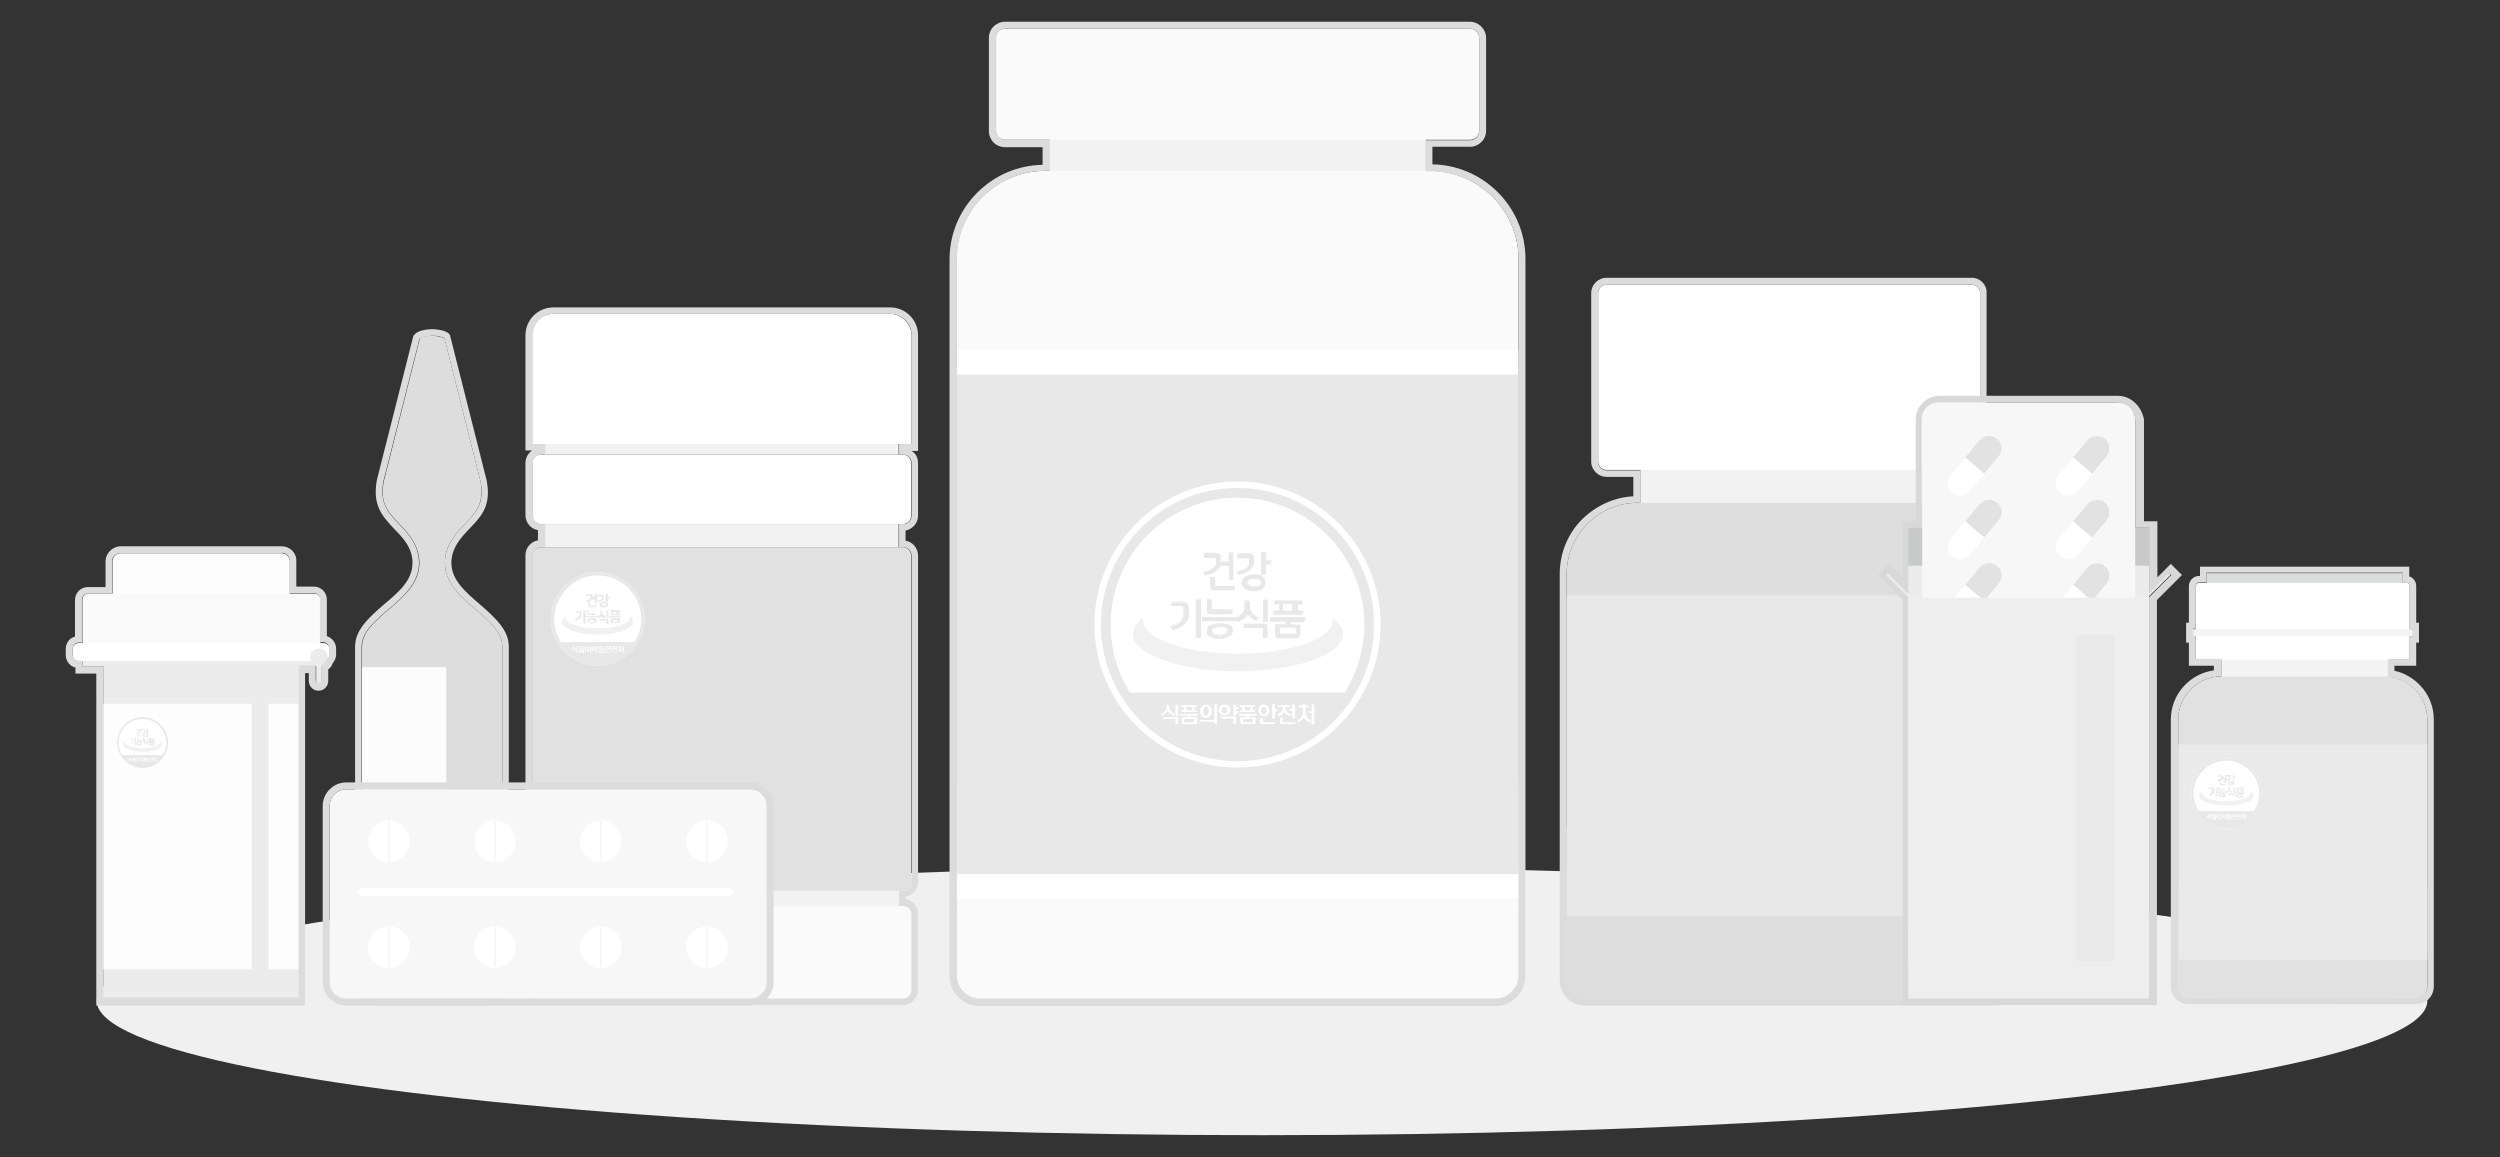<?xml version="1.0" encoding="utf-8"?>
<!-- Generator: Adobe Illustrator 26.0.1, SVG Export Plug-In . SVG Version: 6.00 Build 0)  -->
<svg version="1.1" id="Layer_1" xmlns="http://www.w3.org/2000/svg" xmlns:xlink="http://www.w3.org/1999/xlink" x="0px" y="0px"
	 viewBox="0 0 540 250" style="enable-background:new 0 0 540 250;" xml:space="preserve">
<rect x="0" y="0" width="540" height="250" fill="#333333" stroke="none"/>
<style type="text/css">
	.st0{fill:#F0F0F0;}
	.st1{fill:#DEDEDE;}
	.st2{fill:#F2F2F2;}
	.st3{fill:#E8E8E8;}
	.st4{fill:#FFFFFF;}
	.st5{fill:#DCDCDC;}
	.st6{fill:#C8C9CA;}
	.st7{fill:#ECECEC;}
	.st8{fill:#FDFDFD;}
	.st9{fill:#FAFAFA;}
	.st10{opacity:0.3;fill:#D9761F;}
	.st11{fill:#F1F1F1;}
	.st12{fill:#E1E1E1;}
	.st13{fill:#F4F4F4;}
	.st14{fill:#DBDCDC;}
	.st15{fill:#EAEAEA;}
	.st16{fill:#DDDDDD;}
	.st17{fill:#FCFCFC;}
	.st18{fill:#F7F7F7;}
	.st19{fill:#E9E9E9;}
	.st20{fill:#E2E2E2;}
	.st21{fill:#EEEEEF;}
	.st22{fill:#D8D8D8;}
</style>
<g>
	<ellipse class="st0" cx="272.6" cy="216.2" rx="251.7" ry="29"/>
	<g>
		<g>
			<path class="st1" d="M430.6,215.7h-88.3c-2.2,0-4-1.8-4-4v-32.4c0-2.2,1.8-4,4-4h88.3c2.2,0,4,1.8,4,4v32.4
				C434.6,213.9,432.8,215.7,430.6,215.7z"/>
			<rect x="354.3" y="97.9" class="st2" width="64.4" height="12.6"/>
			<path class="st1" d="M419.2,215.7h-65.4c-8.5,0-15.4-6.9-15.4-15.4V124c0-8.5,6.9-15.4,15.4-15.4h65.4c8.5,0,15.4,6.9,15.4,15.4
				v76.4C434.6,208.8,427.6,215.7,419.2,215.7z"/>
			<rect x="338.4" y="128.6" class="st3" width="96.2" height="69.2"/>
			<path class="st4" d="M425.9,101.5H347c-1,0-1.8-0.8-1.8-1.8V63.3c0-1,0.8-1.8,1.8-1.8h78.9c1,0,1.8,0.8,1.8,1.8v36.4
				C427.7,100.7,426.9,101.5,425.9,101.5z"/>
			<path class="st5" d="M425.9,61.5c1,0,1.8,0.8,1.8,1.8v36.4c0,1-0.8,1.8-1.8,1.8h-7.2v7h0.5c8.5,0,15.4,6.9,15.4,15.4v55.4v21
				v11.4c0,2.2-1.8,4-4,4h-11.4h-65.4h-11.4c-2.2,0-4-1.8-4-4v-11.4v-21V124c0-8.5,6.9-15.4,15.4-15.4h0.5v-7H347
				c-1,0-1.8-0.8-1.8-1.8V63.3c0-1,0.8-1.8,1.8-1.8H425.9 M425.9,60H347c-1.8,0-3.3,1.5-3.3,3.3v36.4c0,1.8,1.5,3.3,3.3,3.3h5.8v4.2
				c-4.1,0.2-8,2-11,4.9c-3.2,3.2-4.9,7.4-4.9,11.9v55.4v21v11.4c0,3,2.4,5.4,5.4,5.4h11.4h65.4h11.4c3,0,5.4-2.4,5.4-5.4v-11.4v-21
				V124c0-4.5-1.8-8.7-4.9-11.9c-3-3-6.8-4.7-11-4.9V103h5.8c1.8,0,3.3-1.5,3.3-3.3V63.3C429.2,61.5,427.7,60,425.9,60L425.9,60z"/>
		</g>
		<rect x="412.2" y="114" class="st6" width="52" height="86.7"/>
		<rect x="412.2" y="122.2" class="st7" width="52" height="86.7"/>
		<g>
			<g>
				<path class="st8" d="M60.8,130.5H26.1c-1,0-1.8-0.8-1.8-1.8v-7.4c0-1,0.8-1.8,1.8-1.8h34.7c1,0,1.8,0.8,1.8,1.8v7.4
					C62.7,129.7,61.9,130.5,60.8,130.5z"/>
				<path class="st9" d="M67.9,143.1H19.1c-0.7,0-1.3-0.6-1.3-1.3v-12.3c0-0.7,0.6-1.3,1.3-1.3h48.8c0.7,0,1.3,0.6,1.3,1.3v12.3
					C69.2,142.6,68.6,143.1,67.9,143.1z"/>
				<rect x="17.8" y="142.5" class="st7" width="51.3" height="1.4"/>
				<rect x="22.3" y="144.1" class="st10" width="42.3" height="0.7"/>
				<g>
					<rect x="22.3" y="142.5" class="st7" width="42.3" height="73.2"/>
					<g>
						<g>
							<rect x="22.3" y="152" class="st8" width="32.1" height="57.4"/>
							<rect x="58" y="152" class="st8" width="6.6" height="57.4"/>
						</g>
					</g>
				</g>
				<path class="st4" d="M69.9,142.8H17c-0.7,0-1.3-0.6-1.3-1.3v-1.3c0-0.7,0.6-1.3,1.3-1.3h52.9c0.7,0,1.3,0.6,1.3,1.3v1.3
					C71.3,142.2,70.7,142.8,69.9,142.8z"/>
				<g>
					<g>
						<g>
							<path class="st7" d="M70.8,142c0,1.1-0.8,1.9-1.9,1.9c-1,0-1.9-0.9-1.9-1.9c0-1.1,0.8-1.9,1.9-1.9
								C70,140,70.8,140.9,70.8,142z"/>
						</g>
						<g>
							<g>
								<path class="st7" d="M68.9,147.7c-0.3,0-0.6-0.3-0.6-0.6V142c0-0.4,0.3-0.6,0.6-0.6c0.3,0,0.6,0.3,0.6,0.6v5.1
									C69.6,147.4,69.3,147.7,68.9,147.7z"/>
							</g>
						</g>
					</g>
				</g>
				<g>
					<circle class="st4" cx="30.8" cy="160.5" r="5.5"/>
					<g>
						<g>
							<g>
								<g>
									<g>
										<g>
											<path class="st3" d="M30.4,158.6v-0.6h-0.4c0,0.1,0,0.1-0.1,0.2c0,0-0.1,0.1-0.1,0.1c-0.1,0-0.1,0.1-0.2,0.1
												c-0.1,0-0.1,0-0.2,0.1l-0.1-0.1c0.1,0,0.1,0,0.2-0.1c0.1,0,0.1-0.1,0.2-0.1c0.1,0,0.1-0.1,0.1-0.1c0,0,0-0.1,0-0.2v-0.1
												c0,0,0-0.1,0-0.1c0,0,0,0-0.1,0h-0.4v-0.1h0.4c0,0,0.1,0,0.1,0c0,0,0.1,0,0.1,0c0,0,0,0,0,0.1c0,0,0,0.1,0,0.1v0.1h0.3
												v-0.4h0.2v1c0,0,0,0.1,0,0.1C30.6,158.6,30.6,158.6,30.4,158.6L30.4,158.6z M29.8,159.1
												C29.8,159.1,29.7,159.1,29.8,159.1c-0.1-0.1-0.1-0.1-0.1-0.1v-0.4h0.2v0.3c0,0,0,0,0,0h0.8v0.1c0,0,0,0,0,0
												c0,0,0,0-0.1,0H29.8z"/>
										</g>
									</g>
									<g>
										<g>
											<path class="st3" d="M30.6,159.1h-0.8c0,0-0.1,0-0.1,0c0,0,0-0.1,0-0.1v-0.4h0.2v0.4c0,0,0,0,0,0h0.8L30.6,159.1
												C30.7,159,30.7,159,30.6,159.1C30.6,159.1,30.6,159.1,30.6,159.1z M29.7,158.6v0.4c0,0,0,0.1,0,0.1c0,0,0,0,0.1,0h0.8
												c0,0,0,0,0,0c0,0,0,0,0,0v-0.1h-0.8c0,0,0,0,0,0v-0.3H29.7z M30.5,158.7h-0.1v-0.6h-0.3c0,0.1-0.1,0.1-0.1,0.1
												c0,0-0.1,0.1-0.1,0.1c-0.1,0-0.1,0.1-0.2,0.1c-0.1,0-0.1,0-0.2,0.1l0,0l-0.1-0.1l0,0c0.1,0,0.1,0,0.2-0.1
												c0.1,0,0.1-0.1,0.2-0.1c0,0,0.1-0.1,0.1-0.1c0,0,0-0.1,0-0.2v-0.1c0,0,0-0.1,0-0.1c0,0,0,0-0.1,0h-0.4v-0.2h0.4
												c0,0,0.1,0,0.1,0c0,0,0.1,0,0.1,0c0,0,0,0,0,0.1c0,0,0,0.1,0,0.1v0.1h0.3v-0.4h0.2v1C30.6,158.6,30.6,158.6,30.5,158.7
												C30.6,158.7,30.6,158.7,30.5,158.7z M30.5,158.6L30.5,158.6c0.1,0,0.1,0,0.1,0c0,0,0,0,0-0.1v-1h-0.1v0.4h-0.4v-0.1
												c0,0,0-0.1,0-0.1c0,0,0,0,0-0.1c0,0,0,0-0.1,0c0,0-0.1,0-0.1,0h-0.4v0.1h0.4c0,0,0.1,0,0.1,0c0,0,0,0,0,0.1v0.1
												c0,0.1,0,0.1,0,0.2c0,0-0.1,0.1-0.1,0.1c-0.1,0-0.1,0.1-0.2,0.1c-0.1,0-0.1,0-0.2,0.1l0.1,0.1c0.1,0,0.1,0,0.2-0.1
												c0.1,0,0.1,0,0.2-0.1c0.1,0,0.1-0.1,0.1-0.1c0,0,0.1-0.1,0.1-0.1l0,0h0.4V158.6z"/>
										</g>
									</g>
								</g>
								<g>
									<g>
										<g>
											<path class="st3" d="M31.4,157.9c0,0.1,0,0.1,0,0.2c0,0.1-0.1,0.1-0.1,0.2c-0.1,0-0.1,0.1-0.2,0.1
												c-0.1,0-0.2,0.1-0.2,0.1l-0.1-0.1c0.1,0,0.1,0,0.2-0.1c0.1,0,0.1,0,0.2-0.1c0,0,0.1-0.1,0.1-0.1c0,0,0-0.1,0-0.2v-0.1
												c0,0,0-0.1,0-0.1c0,0,0,0-0.1,0h-0.4v-0.1h0.4c0,0,0.1,0,0.1,0c0,0,0.1,0,0.1,0c0,0,0,0,0,0.1
												C31.4,157.7,31.4,157.8,31.4,157.9L31.4,157.9z M31,158.8c0-0.1,0-0.1,0-0.2c0,0,0.1-0.1,0.1-0.1c0,0,0.1,0,0.2-0.1
												c0.1,0,0.1,0,0.2,0c0,0,0.1,0,0.2,0c0.1,0,0.1,0,0.2,0.1c0,0,0.1,0.1,0.1,0.1c0,0,0,0.1,0,0.2c0,0.1,0,0.1,0,0.2
												c0,0-0.1,0.1-0.1,0.1c0,0-0.1,0-0.2,0c-0.1,0-0.1,0-0.2,0c0,0-0.1,0-0.2,0c-0.1,0-0.1,0-0.2,0c0,0-0.1-0.1-0.1-0.1
												C31,158.9,31,158.8,31,158.8z M31.1,158.8C31.1,158.8,31.2,158.8,31.1,158.8c0.1,0.1,0.1,0.1,0.1,0.1c0,0,0.1,0,0.1,0
												c0,0,0.1,0,0.1,0s0.1,0,0.1,0c0,0,0.1,0,0.1,0c0,0,0.1,0,0.1-0.1c0,0,0-0.1,0-0.1s0-0.1,0-0.1c0,0,0,0-0.1-0.1
												c0,0-0.1,0-0.1,0c0,0-0.1,0-0.1,0c0,0-0.1,0-0.1,0c0,0-0.1,0-0.1,0C31.2,158.6,31.2,158.7,31.1,158.8
												C31.2,158.7,31.1,158.7,31.1,158.8z M31.7,158.4v-0.9h0.2v0.3h0.2v0.1h-0.2v0.3c0,0,0,0.1,0,0.1
												C31.9,158.4,31.9,158.4,31.7,158.4L31.7,158.4z"/>
										</g>
									</g>
									<g>
										<g>
											<path class="st3" d="M31.5,159.1c-0.1,0-0.1,0-0.2,0c-0.1,0-0.1,0-0.2,0c0,0-0.1-0.1-0.1-0.1c0,0-0.1-0.1-0.1-0.2
												c0-0.1,0-0.1,0.1-0.2c0,0,0.1-0.1,0.1-0.1c0,0,0.1,0,0.2-0.1c0.1,0,0.1,0,0.2,0c0,0,0.1,0,0.2,0c0.1,0,0.1,0,0.2,0.1
												c0,0,0.1,0.1,0.1,0.1c0,0,0,0.1,0,0.2c0,0.1,0,0.1,0,0.2c0,0-0.1,0.1-0.1,0.1c0,0-0.1,0-0.2,0
												C31.6,159.1,31.5,159.1,31.5,159.1z M31.5,158.5c0,0-0.1,0-0.2,0c-0.1,0-0.1,0-0.2,0c0,0-0.1,0.1-0.1,0.1
												c0,0,0,0.1,0,0.2c0,0.1,0,0.1,0,0.2c0,0,0.1,0.1,0.1,0.1c0,0,0.1,0,0.2,0c0.1,0,0.1,0,0.2,0c0,0,0.1,0,0.2,0
												c0.1,0,0.1,0,0.1,0c0,0,0.1-0.1,0.1-0.1c0,0,0-0.1,0-0.2c0-0.1,0-0.1,0-0.2c0,0-0.1-0.1-0.1-0.1c0,0-0.1,0-0.1,0
												C31.6,158.5,31.5,158.5,31.5,158.5z M31.5,159C31.4,159,31.4,159,31.5,159c-0.1,0-0.2,0-0.2,0c0,0-0.1,0-0.1-0.1
												c0,0,0-0.1,0-0.1c0,0,0-0.1,0-0.1c0,0,0.1,0,0.1-0.1c0,0,0.1,0,0.1,0c0,0,0.1,0,0.1,0c0,0,0.1,0,0.1,0c0,0,0.1,0,0.1,0
												c0,0,0.1,0,0.1,0.1c0,0,0,0.1,0,0.1c0,0,0,0.1,0,0.1c0,0-0.1,0-0.1,0.1C31.6,159,31.6,159,31.5,159
												C31.5,159,31.5,159,31.5,159z M31.5,158.6C31.4,158.6,31.4,158.6,31.5,158.6c-0.1,0-0.2,0-0.2,0c0,0-0.1,0-0.1,0.1
												c0,0,0,0,0,0.1c0,0,0,0.1,0,0.1c0,0,0,0,0.1,0.1c0,0,0.1,0,0.1,0c0,0,0.1,0,0.1,0s0.1,0,0.1,0c0,0,0.1,0,0.1,0
												c0,0,0.1,0,0.1,0c0,0,0,0,0-0.1c0,0,0-0.1,0-0.1c0,0,0,0-0.1-0.1C31.6,158.6,31.6,158.6,31.5,158.6
												C31.5,158.6,31.5,158.6,31.5,158.6z M30.8,158.5L30.8,158.5l-0.1-0.1l0,0c0.1,0,0.1,0,0.2-0.1c0.1,0,0.1,0,0.2-0.1
												c0,0,0.1-0.1,0.1-0.1c0,0,0-0.1,0-0.2v-0.1c0,0,0-0.1,0-0.1c0,0,0,0-0.1,0h-0.4v-0.2h0.4c0,0,0.1,0,0.1,0
												c0,0,0.1,0,0.1,0c0,0,0,0,0,0.1c0,0,0,0.1,0,0.1v0.1c0,0.1,0,0.2-0.1,0.2c0,0.1-0.1,0.1-0.1,0.2c-0.1,0-0.1,0.1-0.2,0.1
												C31,158.4,30.9,158.4,30.8,158.5L30.8,158.5z M30.8,158.3L30.8,158.3c0.1,0.1,0.2,0,0.3,0c0.1,0,0.1-0.1,0.2-0.1
												c0.1,0,0.1-0.1,0.1-0.1c0-0.1,0-0.1,0-0.2v-0.1c0,0,0-0.1,0-0.1c0,0,0,0,0-0.1c0,0,0,0-0.1,0c0,0-0.1,0-0.1,0h-0.4v0.1
												h0.4c0,0,0.1,0,0.1,0c0,0,0,0,0,0.1v0.1c0,0.1,0,0.1,0,0.2c0,0-0.1,0.1-0.1,0.1c0,0-0.1,0.1-0.2,0.1
												C30.9,158.3,30.8,158.3,30.8,158.3z M31.8,158.4h-0.1v-0.9h0.2v0.3h0.2v0.2h-0.2v0.3C31.9,158.4,31.9,158.4,31.8,158.4
												C31.9,158.4,31.9,158.4,31.8,158.4z M31.8,158.4L31.8,158.4c0.1,0,0.1,0,0.1,0c0,0,0,0,0-0.1V158h0.2v-0.1h-0.2v-0.3
												h-0.1V158.4z"/>
										</g>
									</g>
								</g>
								<g>
									<g>
										<g>
											<path class="st3" d="M28.1,160.6C28.1,160.5,28.1,160.5,28.1,160.6c0.1,0,0.2-0.1,0.2-0.1c0,0,0.1,0,0.1,0
												c0,0,0.1,0,0.1-0.1c0,0,0,0,0.1-0.1c0,0,0,0,0.1-0.1c0,0,0-0.1,0-0.1c0,0,0-0.1,0-0.1v-0.3c0,0,0-0.1,0-0.1
												c0,0,0,0-0.1,0h-0.4v-0.1h0.4c0,0,0.1,0,0.1,0c0,0,0.1,0,0.1,0c0,0,0,0,0,0.1c0,0,0,0.1,0,0.1v0.3c0,0.1,0,0.1,0,0.2
												c0,0.1-0.1,0.1-0.1,0.2c-0.1,0-0.1,0.1-0.2,0.1c-0.1,0-0.2,0.1-0.3,0.1L28.1,160.6z M29.1,161v-1.5h0.2v1.4
												c0,0,0,0.1,0,0.1C29.2,161,29.2,161,29.1,161L29.1,161z"/>
										</g>
									</g>
									<g>
										<g>
											<path class="st3" d="M29.2,161h-0.1v-1.6h0.2v1.4C29.3,160.9,29.3,161,29.2,161C29.3,161,29.2,161,29.2,161z M29.1,161
												L29.1,161c0.1,0,0.1,0,0.1,0c0,0,0,0,0-0.1v-1.4h-0.1V161z M28.1,160.7l-0.1-0.1l0,0c0,0,0.1,0,0.1,0c0,0,0.1,0,0.1,0
												c0,0,0.1,0,0.1,0c0,0,0.1,0,0.1-0.1c0,0,0,0,0.1-0.1c0,0,0,0,0.1-0.1c0,0,0,0,0-0.1c0,0,0-0.1,0-0.1v-0.3
												c0,0,0-0.1,0-0.1c0,0,0,0-0.1,0h-0.4v-0.2h0.4c0,0,0.1,0,0.1,0c0,0,0.1,0,0.1,0c0,0,0,0,0,0.1c0,0,0,0.1,0,0.1v0.3
												c0,0.1,0,0.1,0,0.2c0,0.1-0.1,0.1-0.1,0.2c-0.1,0-0.1,0.1-0.2,0.1C28.3,160.6,28.3,160.7,28.1,160.7L28.1,160.7z
												 M28.1,160.6L28.1,160.6c0.2,0.1,0.2,0,0.3,0c0.1,0,0.1-0.1,0.2-0.1c0.1,0,0.1-0.1,0.1-0.2c0-0.1,0-0.1,0-0.2v-0.3
												c0,0,0-0.1,0-0.1c0,0,0-0.1,0-0.1c0,0,0,0-0.1,0c0,0-0.1,0-0.1,0h-0.4v0.1h0.4c0.1,0,0.1,0,0.1,0c0,0,0,0,0,0.1v0.3
												c0,0,0,0.1,0,0.1c0,0,0,0.1,0,0.1c0,0,0,0-0.1,0.1c0,0,0,0-0.1,0.1c0,0-0.1,0-0.1,0.1c0,0-0.1,0-0.1,0
												C28.2,160.5,28.2,160.5,28.1,160.6C28.1,160.5,28.1,160.6,28.1,160.6z"/>
										</g>
									</g>
								</g>
								<g>
									<g>
										<g>
											<path class="st3" d="M29.3,160.2h1.4v0.1c0,0.1,0,0.1-0.1,0.1h-1.3V160.2z M29.5,160.7c0-0.1,0-0.1,0-0.1
												c0,0,0.1-0.1,0.1-0.1c0,0,0.1,0,0.2-0.1c0.1,0,0.1,0,0.2,0c0.1,0,0.1,0,0.2,0c0.1,0,0.1,0,0.2,0.1c0,0,0.1,0.1,0.1,0.1
												c0,0,0,0.1,0,0.1c0,0,0,0.1,0,0.1c0,0-0.1,0.1-0.1,0.1c0,0-0.1,0-0.2,0.1c-0.1,0-0.1,0-0.2,0c-0.1,0-0.1,0-0.2,0
												c-0.1,0-0.1,0-0.2-0.1c0,0-0.1-0.1-0.1-0.1C29.6,160.8,29.5,160.8,29.5,160.7z M29.7,160c-0.1,0-0.1,0-0.1,0
												c0,0,0-0.1,0-0.1v-0.4h0.1c0,0,0,0,0.1,0c0,0,0,0,0,0.1v0.3c0,0,0,0,0,0c0,0,0,0,0,0h0.8v0.1c0,0,0,0,0,0c0,0,0,0-0.1,0
												H29.7z M29.7,160.7C29.7,160.7,29.7,160.8,29.7,160.7c0,0.1,0.1,0.1,0.1,0.1c0,0,0.1,0,0.1,0c0,0,0.1,0,0.1,0
												c0,0,0.1,0,0.1,0c0,0,0.1,0,0.1,0c0,0,0.1,0,0.1-0.1c0,0,0,0,0-0.1c0,0,0,0,0-0.1c0,0,0,0-0.1-0.1c0,0-0.1,0-0.1,0
												c0,0-0.1,0-0.1,0c-0.1,0-0.2,0-0.3,0C29.7,160.6,29.7,160.7,29.7,160.7z"/>
										</g>
									</g>
									<g>
										<g>
											<path class="st3" d="M30.1,161c-0.1,0-0.1,0-0.2,0c-0.1,0-0.1,0-0.2-0.1c0,0-0.1-0.1-0.1-0.1c0,0,0-0.1,0-0.1
												c0-0.1,0-0.1,0-0.1c0,0,0.1-0.1,0.1-0.1c0,0,0.1,0,0.2-0.1c0.1,0,0.1,0,0.2,0c0.1,0,0.1,0,0.2,0c0.1,0,0.1,0,0.2,0.1
												c0,0,0.1,0.1,0.1,0.1c0,0,0,0.1,0,0.1c0,0.1,0,0.1,0,0.1c0,0-0.1,0.1-0.1,0.1c0,0-0.1,0-0.2,0.1
												C30.2,161,30.1,161,30.1,161z M30.1,160.4c-0.1,0-0.1,0-0.2,0c-0.1,0-0.1,0-0.2,0.1c0,0-0.1,0.1-0.1,0.1c0,0,0,0.1,0,0.1
												c0,0.1,0,0.1,0,0.1c0,0,0.1,0.1,0.1,0.1c0,0,0.1,0,0.2,0.1c0.1,0,0.3,0,0.4,0c0.1,0,0.1,0,0.2-0.1c0,0,0.1-0.1,0.1-0.1
												c0,0,0-0.1,0-0.1c0,0,0-0.1,0-0.1c0,0-0.1-0.1-0.1-0.1c0,0-0.1,0-0.2-0.1C30.2,160.4,30.1,160.4,30.1,160.4z M30.1,160.9
												c-0.1,0-0.1,0-0.1,0c0,0-0.1,0-0.1,0c0,0-0.1,0-0.1-0.1c0,0,0,0,0-0.1c0-0.1,0-0.1,0.1-0.1c0.1,0,0.1,0,0.3,0
												c0,0,0.1,0,0.1,0c0,0,0.1,0,0.1,0c0,0,0.1,0,0.1,0.1c0,0,0,0,0,0.1c0,0,0,0.1,0,0.1c0,0,0,0-0.1,0.1c0,0-0.1,0-0.1,0
												C30.1,160.9,30.1,160.9,30.1,160.9z M30.1,160.6c-0.1,0-0.2,0-0.2,0c-0.1,0-0.1,0.1-0.1,0.1c0,0,0,0,0,0.1c0,0,0,0,0.1,0
												c0,0,0.1,0,0.1,0c0,0,0.1,0,0.1,0c0,0,0.1,0,0.1,0c0,0,0.1,0,0.1,0c0,0,0,0,0.1,0c0,0,0,0,0-0.1c0,0,0,0,0-0.1
												c0,0,0,0-0.1,0c0,0-0.1,0-0.1,0C30.1,160.6,30.1,160.6,30.1,160.6z M30.7,160.3h-1.3v-0.2h1.4L30.7,160.3
												C30.8,160.3,30.7,160.3,30.7,160.3z M29.4,160.3h1.3c0,0,0.1,0,0.1-0.1v-0.1h-1.4V160.3z M30.5,160.1h-0.8
												c-0.1,0-0.1,0-0.1,0c0,0,0-0.1,0-0.1v-0.4h0.1c0,0,0.1,0,0.1,0c0,0,0,0.1,0,0.1v0.3c0,0,0,0,0,0c0,0,0,0,0,0h0.8
												L30.5,160.1C30.6,160,30.6,160,30.5,160.1C30.6,160,30.5,160.1,30.5,160.1z M29.6,159.5v0.4c0,0.1,0,0.1,0,0.1
												c0,0,0.1,0,0.1,0h0.8c0,0,0,0,0,0c0,0,0,0,0,0v-0.1h-0.8c0,0,0,0,0,0c0,0,0,0,0,0v-0.3c0,0,0,0,0-0.1
												C29.7,159.5,29.6,159.5,29.6,159.5L29.6,159.5z"/>
										</g>
									</g>
								</g>
								<g>
									<g>
										<g>
											<path class="st3" d="M31.2,159.8c0,0,0,0.1,0,0.1c0,0,0,0.1,0.1,0.1c0,0,0.1,0.1,0.1,0.1c0,0,0.1,0.1,0.1,0.1l-0.1,0.1
												c0,0-0.1,0-0.1-0.1c0,0-0.1,0-0.1-0.1c0,0-0.1-0.1-0.1-0.1c0,0-0.1-0.1-0.1-0.1c0,0.1-0.1,0.1-0.1,0.2
												c-0.1,0.1-0.1,0.1-0.2,0.1l-0.1-0.1c0,0,0.1-0.1,0.1-0.1c0,0,0.1-0.1,0.1-0.1c0,0,0.1-0.1,0.1-0.1c0,0,0-0.1,0-0.1v-0.3
												h0.1c0,0,0,0,0.1,0c0,0,0,0,0,0.1V159.8z M31.8,161v-0.4c0,0,0,0,0,0H31v-0.1h0.8c0,0,0.1,0,0.1,0c0,0,0,0,0,0.1v0.3
												c0,0,0,0.1,0,0.1C32,161,31.9,161,31.8,161L31.8,161z M31.8,160.4v-0.9H32v0.8c0,0,0,0.1,0,0.1
												C32,160.4,31.9,160.4,31.8,160.4L31.8,160.4z"/>
										</g>
									</g>
									<g>
										<g>
											<path class="st3" d="M31.9,161h-0.1v-0.4c0,0,0,0,0,0l0,0c0,0,0,0,0,0H31v-0.2h0.8c0,0,0.1,0,0.1,0c0,0,0,0.1,0,0.1v0.3
												C32,160.9,32,161,31.9,161C32,161,31.9,161,31.9,161z M31.8,161L31.8,161c0.1,0,0.1,0,0.1,0c0,0,0,0,0-0.1v-0.3
												c0,0,0-0.1,0-0.1c0,0,0,0-0.1,0H31v0.1h0.7c0,0,0,0,0,0V161z M31.9,160.4h-0.1v-0.9H32v0.8C32,160.3,32,160.3,31.9,160.4
												C32,160.4,31.9,160.4,31.9,160.4z M31.8,160.3L31.8,160.3c0.1,0,0.1,0,0.1,0c0,0,0,0,0-0.1v-0.8h-0.1V160.3z M30.8,160.4
												l-0.1-0.1l0,0c0,0,0.1-0.1,0.1-0.1c0,0,0.1-0.1,0.1-0.1c0,0,0.1-0.1,0.1-0.1c0,0,0-0.1,0-0.1v-0.3h0.1c0,0,0.1,0,0.1,0
												c0,0,0,0,0,0.1v0.2c0,0,0,0.1,0,0.1c0,0,0,0.1,0.1,0.1c0,0,0.1,0.1,0.1,0.1c0,0,0.1,0.1,0.1,0.1l0,0l-0.1,0.1l0,0
												c0,0-0.1,0-0.1-0.1c0,0-0.1,0-0.1-0.1c0,0-0.1-0.1-0.1-0.1c0,0,0,0-0.1-0.1c0,0-0.1,0.1-0.1,0.1
												C31,160.3,30.9,160.3,30.8,160.4L30.8,160.4z M30.7,160.2L30.7,160.2c0.2,0,0.2,0,0.3-0.1c0.1-0.1,0.1-0.1,0.1-0.2l0,0
												l0,0c0,0,0,0,0.1,0.1c0,0,0.1,0.1,0.1,0.1c0,0,0.1,0,0.1,0.1c0,0,0.1,0,0.1,0l0.1-0.1c0,0-0.1,0-0.1-0.1
												c0,0-0.1-0.1-0.1-0.1c0,0-0.1-0.1-0.1-0.1c0,0,0-0.1,0-0.1v-0.2c0,0,0,0,0,0c0,0,0,0,0,0h-0.1v0.3c0,0,0,0.1,0,0.1
												c0,0-0.1,0.1-0.1,0.1c0,0-0.1,0.1-0.1,0.1C30.8,160.2,30.7,160.2,30.7,160.2z"/>
										</g>
									</g>
								</g>
								<g>
									<g>
										<g>
											<path class="st3" d="M32.1,160.2h1.4v0.1c0,0.1,0,0.1-0.1,0.1h-0.5v0.1h0.4v0.3c0,0.1,0,0.1,0,0.2c0,0-0.1,0.1-0.2,0.1
												h-0.7c0,0-0.1,0-0.1,0c0,0,0-0.1,0-0.1v-0.4h0.4v-0.1h-0.6V160.2z M32.4,159.6h-0.2v-0.1h1.1v0.1h-0.2v0.2c0,0,0,0,0,0
												c0,0,0,0,0,0h0.2v0.1c0,0.1,0,0.1-0.1,0.1h-1.1v-0.1h0.2c0,0,0,0,0,0c0,0,0,0,0,0V159.6z M33.1,160.9
												C33.1,160.9,33.1,160.9,33.1,160.9C33.1,160.8,33.1,160.8,33.1,160.9l0.1-0.3h-0.7v0.2c0,0,0,0,0,0H33.1z M33,159.9
												C33,159.9,33,159.9,33,159.9C33,159.9,33,159.9,33,159.9l0-0.3h-0.4v0.2c0,0,0,0,0,0c0,0,0,0,0,0H33z"/>
										</g>
									</g>
									<g>
										<g>
											<path class="st3" d="M33.1,161h-0.7c0,0-0.1,0-0.1,0c0,0,0-0.1,0-0.1v-0.4h0.4v-0.1h-0.6v-0.2h1.4v0.1
												c0,0.1,0,0.1-0.1,0.1h-0.5v0.1h0.4v0.3c0,0.1,0,0.1-0.1,0.2C33.2,161,33.2,161,33.1,161z M32.3,160.5v0.4
												c0,0,0,0.1,0,0.1c0,0,0.1,0,0.1,0h0.7c0.1,0,0.1,0,0.1-0.1c0,0,0-0.1,0-0.1v-0.3h-0.4v-0.2h0.6c0,0,0.1,0,0.1-0.1v-0.1
												h-1.4v0.1h0.6v0.2H32.3z M33.1,160.9h-0.6c0,0-0.1,0-0.1-0.1v-0.2h0.7L33.1,160.9C33.2,160.8,33.2,160.9,33.1,160.9
												C33.1,160.9,33.1,160.9,33.1,160.9z M32.5,160.6v0.2c0,0,0,0,0,0h0.6c0,0,0,0,0,0c0,0,0,0,0,0v-0.2H32.5z M33.3,160.1
												h-1.1v-0.2h0.2c0,0,0,0,0,0c0,0,0,0,0,0v-0.2h-0.2v-0.2h1.1v0.2h-0.2v0.2c0,0,0,0,0,0c0,0,0,0,0,0h0.2L33.3,160.1
												C33.4,160,33.4,160.1,33.3,160.1z M32.2,160h1.1c0,0,0.1,0,0.1-0.1v0h-0.2l0,0c0,0,0,0,0,0c0,0,0,0,0,0v-0.2h0.2v-0.1
												h-1.1v0.1h0.2v0.2c0,0,0,0,0,0c0,0,0,0,0,0l0,0h-0.2V160z M33,159.9h-0.3c0,0,0,0-0.1,0c0,0,0,0,0-0.1v-0.2H33L33,159.9
												C33,159.9,33,159.9,33,159.9C33,159.9,33,159.9,33,159.9z M32.6,159.6v0.2c0,0,0,0,0,0c0,0,0,0,0,0H33c0,0,0,0,0,0
												c0,0,0,0,0,0v-0.2H32.6z"/>
										</g>
									</g>
								</g>
							</g>
						</g>
						<path class="st11" d="M34.6,160.2c0,0,0,0.1,0,0.1c0,0.7-1.7,1.3-3.8,1.3c-2.1,0-3.8-0.6-3.8-1.3c0,0,0-0.1,0-0.1
							c-0.3,0.2-0.4,0.4-0.4,0.7c0,0.8,1.9,1.5,4.2,1.5s4.2-0.7,4.2-1.5C35,160.6,34.9,160.4,34.6,160.2z"/>
						<path class="st3" d="M30.8,154.9c-3,0-5.5,2.5-5.5,5.5c0,3,2.5,5.5,5.5,5.5c3,0,5.5-2.5,5.5-5.5
							C36.3,157.4,33.8,154.9,30.8,154.9z M30.8,155.3c2.8,0,5.1,2.3,5.1,5.1c0,1-0.3,2-0.8,2.7h-8.7c-0.5-0.8-0.8-1.7-0.8-2.7
							C25.6,157.6,27.9,155.3,30.8,155.3z"/>
						<g>
							<path class="st4" d="M27.9,164c0,0.1-0.1,0.2-0.2,0.2l0-0.1c0.1-0.1,0.2-0.1,0.2-0.3v-0.1H28v0.1c0,0.1,0.1,0.2,0.2,0.3
								l0,0.1C28.1,164.1,28,164,27.9,164z M28.2,164.3h-0.5v-0.1h0.6v0.3h-0.1V164.3z M28.2,163.7h0.1v0.5h-0.1V163.7z"/>
							<path class="st4" d="M28.9,164.2h0.3v0.3h-0.6v-0.3h0.3v-0.1h-0.3v-0.1h0.7v0.1L28.9,164.2L28.9,164.2z M28.5,163.9
								L28.5,163.9l0.1-0.1h-0.1v-0.1h0.6v0.1H29v0.1h0.1v0.1L28.5,163.9L28.5,163.9z M28.6,164.3v0.1H29v-0.1H28.6z M28.7,163.8
								v0.1h0.2v-0.1H28.7z"/>
							<path class="st4" d="M29.8,164.4c-0.1,0-0.1,0-0.2,0h-0.4v-0.1h0.4C29.7,164.3,29.8,164.3,29.8,164.4c0-0.1,0-0.7,0-0.7h0.1
								v0.8h-0.1V164.4z M29.5,163.7c0.3,0,0.3,0.5,0,0.5C29.2,164.2,29.2,163.7,29.5,163.7z M29.5,164.2c0.2,0,0.2-0.4,0-0.4
								C29.3,163.8,29.3,164.2,29.5,164.2z"/>
							<path class="st4" d="M30.2,163.7c0.3,0,0.3,0.4,0,0.4C29.9,164.1,29.9,163.7,30.2,163.7z M30.6,164.3h-0.5v-0.1h0.6v0.3h-0.1
								V164.3z M30.2,164.1c0.2,0,0.2-0.3,0-0.3C30.1,163.8,30.1,164.1,30.2,164.1z M30.7,164.1h-0.1v-0.5h0.1v0.1h0.1v0.1h-0.1v0.1
								h0.1v0.1h-0.1V164.1z"/>
							<path class="st4" d="M31.2,164.2h0.3v0.3h-0.6v-0.3h0.3v-0.1h-0.3v-0.1h0.7v0.1L31.2,164.2L31.2,164.2z M30.9,163.9
								L30.9,163.9l0.1-0.1h-0.1v-0.1h0.6v0.1h-0.1v0.1h0.1v0.1L30.9,163.9L30.9,163.9z M31,164.3v0.1h0.4v-0.1H31z M31.1,163.8v0.1
								h0.2v-0.1H31.1z"/>
							<path class="st4" d="M31.8,163.7c0.3,0,0.3,0.5,0,0.5C31.5,164.2,31.5,163.7,31.8,163.7z M31.7,164.2h0.1v0.2h0.5v0.1h-0.6
								V164.2z M31.8,164.1c0.2,0,0.2-0.3,0-0.3C31.7,163.8,31.7,164.1,31.8,164.1z M32.3,164.3h-0.1v-0.6h0.1v0.2h0.1v0.1h-0.1
								V164.3z"/>
							<path class="st4" d="M32.7,164c0,0-0.2,0.1-0.2,0.2l0-0.1c0.1-0.1,0.2-0.1,0.2-0.3v0h-0.2v-0.1h0.5v0.1h-0.2v0
								c0,0.1,0.1,0.2,0.2,0.3l0,0.1C32.8,164.1,32.7,164.1,32.7,164z M32.5,164.2h0.1v0.2h0.5v0.1h-0.6V164.2z M33,164h-0.1v-0.1
								L33,164v-0.3h0.1v0.6H33V164z"/>
							<path class="st4" d="M33.4,164.2c0,0.1-0.1,0.2-0.2,0.2l0-0.1c0.1-0.1,0.2-0.2,0.2-0.3v-0.2h-0.2v-0.1h0.2v-0.1h0.1v0.1h0.2
								v0.1h-0.2v0.2c0,0.1,0.1,0.3,0.2,0.3l0,0.1C33.6,164.4,33.5,164.3,33.4,164.2z M33.8,164h-0.1V164L33.8,164v-0.3h0.1v0.8
								h-0.1V164z"/>
						</g>
					</g>
				</g>
			</g>
			<path class="st5" d="M60.8,119.4c1,0,1.8,0.8,1.8,1.8v6.9h5.2c0.7,0,1.3,0.6,1.3,1.3v9.3h0.7c0.7,0,1.3,0.6,1.3,1.3v1.3
				c0,0.4-0.2,0.8-0.5,1c-0.2,0.6-0.6,1.1-1.2,1.3v3.3c0,0.3-0.3,0.6-0.6,0.6c-0.3,0-0.6-0.3-0.6-0.6v-3.2h-3.7v0.2v0.7v7.2v57.4
				v6.3H22.3v-6.3V152v-7.2v-0.7v-0.2h-4.5v-1.2H17c-0.7,0-1.3-0.6-1.3-1.3v-1.3c0-0.7,0.6-1.3,1.3-1.3h0.7v-9.3
				c0-0.7,0.6-1.3,1.3-1.3h5.2v-6.9c0-1,0.8-1.8,1.8-1.8H60.8 M60.8,118H26.1c-1.8,0-3.3,1.5-3.3,3.3v5.5h-3.8
				c-1.5,0-2.8,1.2-2.8,2.8v7.9c-1.2,0.3-2,1.4-2,2.7v1.3c0,1.3,0.9,2.4,2.1,2.7v1.3h1.4h3.1v6.6v57.4v6.3v1.4h1.4h42.3h1.4v-1.4
				v-6.3V152v-6.6h0.8v1.7c0,1.1,0.9,2.1,2.1,2.1c1.1,0,2.1-0.9,2.1-2.1v-2.5c0.5-0.4,0.8-0.8,1-1.4c0.4-0.5,0.7-1.1,0.7-1.8v-1.3
				c0-1.3-0.9-2.3-2-2.7v-7.9c0-1.5-1.2-2.8-2.8-2.8h-3.8v-5.5C64.1,119.5,62.7,118,60.8,118L60.8,118z"/>
		</g>
		<g>
			<g>
				<path class="st9" d="M323,215.7H211.6c-2.8,0-5-2.3-5-5v-40.9c0-2.8,2.3-5,5-5H323c2.8,0,5,2.3,5,5v40.9
					C328,213.5,325.8,215.7,323,215.7z"/>
				<rect x="226.7" y="25.3" class="st2" width="81.3" height="15.9"/>
				<path class="st9" d="M309,215.7h-83.3c-10.5,0-19.1-8.6-19.1-19.1V56c0-10.5,8.6-19.1,19.1-19.1H309C319.5,37,328,45.5,328,56
					v140.6C328,207.2,319.5,215.7,309,215.7z"/>
				<rect x="206.6" y="75.7" class="st4" width="121.4" height="118.4"/>
				<path class="st9" d="M317.5,30.2H217.1c-1.1,0-2-0.9-2-2V8.2c0-1.1,0.9-2,2-2h100.4c1.1,0,2,0.9,2,2v20.1
					C319.5,29.3,318.6,30.2,317.5,30.2z"/>
				<rect x="206.6" y="80.9" class="st3" width="121.4" height="107.9"/>
				<g>
					<circle class="st4" cx="267.3" cy="134.9" r="29.5"/>
					<circle class="st4" cx="267.3" cy="134.9" r="30.9"/>
					<g>
						<g>
							<g>
								<g>
									<g>
										<g>
											<path class="st3" d="M265.6,125.2v-3.1h-2c-0.1,0.3-0.3,0.6-0.5,0.8c-0.2,0.2-0.5,0.4-0.8,0.6c-0.3,0.2-0.6,0.3-0.9,0.4
												c-0.3,0.1-0.7,0.2-1,0.3l-0.5-0.6c0.4-0.1,0.7-0.2,1.1-0.3c0.3-0.1,0.7-0.3,0.9-0.5c0.3-0.2,0.5-0.4,0.6-0.6
												c0.2-0.2,0.2-0.5,0.2-0.9v-0.5c0-0.2,0-0.4-0.1-0.5c-0.1-0.1-0.2-0.1-0.4-0.1h-2.1v-0.8h2.2c0.2,0,0.4,0,0.6,0.1
												c0.2,0,0.3,0.1,0.4,0.2c0.1,0.1,0.2,0.2,0.2,0.4c0,0.2,0.1,0.3,0.1,0.6v0.6h1.9v-2h0.9v5.4c0,0.2,0,0.3-0.1,0.4
												c0,0.1-0.2,0.1-0.3,0.1H265.6z M262.2,127.5c-0.2,0-0.4-0.1-0.5-0.2c-0.1-0.1-0.2-0.3-0.2-0.5v-2.1h0.9v1.8
												c0,0.1,0,0.2,0.1,0.2h4.2v0.4c0,0.1,0,0.2-0.1,0.3c-0.1,0.1-0.1,0.1-0.3,0.1H262.2z"/>
										</g>
									</g>
									<g>
										<g>
											<path class="st3" d="M266.3,127.5h-4.1c-0.2,0-0.4-0.1-0.6-0.2c-0.1-0.1-0.2-0.3-0.2-0.5v-2.2h1.1v1.9c0,0.1,0,0.1,0,0.1
												l4.2,0v0.5c0,0.1,0,0.2-0.1,0.3C266.6,127.5,266.5,127.5,266.3,127.5z M261.6,124.8v2c0,0.2,0.1,0.3,0.2,0.4
												c0.1,0.1,0.2,0.2,0.4,0.2h4.1c0.1,0,0.2,0,0.2-0.1c0,0,0.1-0.1,0.1-0.2v-0.3h-4.1c-0.1,0-0.2,0-0.2-0.2v-1.7H261.6z
												 M266.1,125.3h-0.6v-3.1h-1.8c-0.1,0.3-0.3,0.6-0.5,0.8c-0.2,0.2-0.5,0.4-0.8,0.6c-0.3,0.2-0.6,0.3-0.9,0.4
												c-0.3,0.1-0.7,0.2-1,0.3l-0.1,0l-0.6-0.7l0.1,0c0.4-0.1,0.7-0.2,1.1-0.3c0.3-0.1,0.6-0.3,0.9-0.4
												c0.3-0.2,0.5-0.4,0.6-0.6c0.2-0.2,0.2-0.5,0.2-0.8v-0.5c0-0.2,0-0.4-0.1-0.4c0-0.1-0.2-0.1-0.4-0.1h-2.1v-0.9h2.3
												c0.2,0,0.4,0,0.6,0.1c0.2,0,0.3,0.1,0.4,0.2c0.1,0.1,0.2,0.2,0.2,0.4c0,0.2,0.1,0.4,0.1,0.6v0.5h1.7v-2h1.1v5.5
												c0,0.2,0,0.3-0.1,0.4C266.4,125.3,266.3,125.3,266.1,125.3z M265.7,125.1h0.4c0.1,0,0.2,0,0.3-0.1c0,0,0.1-0.1,0.1-0.3
												v-5.3h-0.7v2h-2v-0.7c0-0.2,0-0.4-0.1-0.6c0-0.1-0.1-0.2-0.2-0.3c-0.1-0.1-0.2-0.1-0.3-0.2c-0.1,0-0.3-0.1-0.5-0.1h-2.1
												v0.6h2c0.3,0,0.4,0.1,0.5,0.2c0.1,0.1,0.1,0.3,0.1,0.5v0.5c0,0.3-0.1,0.7-0.3,0.9c-0.2,0.2-0.4,0.5-0.7,0.6
												c-0.3,0.2-0.6,0.3-0.9,0.5c-0.3,0.1-0.6,0.2-1,0.3l0.4,0.5c0.3-0.1,0.6-0.2,0.9-0.3c0.3-0.1,0.6-0.3,0.9-0.4
												c0.3-0.2,0.5-0.4,0.7-0.6c0.2-0.2,0.4-0.5,0.5-0.8l0-0.1h2.1V125.1z"/>
										</g>
									</g>
								</g>
								<g>
									<g>
										<g>
											<path class="st3" d="M270.9,121.2c0,0.4-0.1,0.8-0.3,1.1c-0.2,0.3-0.4,0.6-0.7,0.8c-0.3,0.2-0.6,0.4-1,0.6
												c-0.4,0.2-0.8,0.3-1.2,0.4l-0.5-0.6c0.4-0.1,0.7-0.2,1-0.3c0.3-0.1,0.6-0.3,0.9-0.4c0.3-0.2,0.5-0.4,0.6-0.6
												c0.2-0.2,0.2-0.5,0.2-0.9v-0.3c0-0.2,0-0.4-0.1-0.5c-0.1-0.1-0.2-0.1-0.4-0.1h-2.1v-0.8h2.2c0.2,0,0.4,0,0.6,0.1
												c0.2,0,0.3,0.1,0.4,0.2c0.1,0.1,0.2,0.2,0.2,0.4c0,0.2,0.1,0.3,0.1,0.6V121.2z M268.4,125.9c0-0.4,0.1-0.6,0.3-0.9
												c0.2-0.2,0.4-0.4,0.6-0.5c0.3-0.1,0.5-0.2,0.8-0.3c0.3,0,0.6-0.1,0.8-0.1c0.3,0,0.5,0,0.8,0.1c0.3,0,0.6,0.1,0.8,0.3
												c0.2,0.1,0.5,0.3,0.6,0.5c0.2,0.2,0.2,0.5,0.2,0.9c0,0.4-0.1,0.6-0.2,0.9c-0.2,0.2-0.4,0.4-0.6,0.5
												c-0.2,0.1-0.5,0.2-0.8,0.3c-0.3,0-0.6,0.1-0.8,0.1c-0.3,0-0.5,0-0.8-0.1c-0.3,0-0.6-0.1-0.8-0.3
												c-0.3-0.1-0.5-0.3-0.6-0.5C268.5,126.6,268.4,126.3,268.4,125.9z M269.3,125.9c0,0.2,0.1,0.4,0.2,0.5
												c0.1,0.1,0.3,0.2,0.4,0.3c0.2,0.1,0.3,0.1,0.5,0.1c0.2,0,0.4,0,0.5,0s0.3,0,0.5,0c0.2,0,0.4-0.1,0.5-0.1
												c0.2-0.1,0.3-0.2,0.4-0.3c0.1-0.1,0.2-0.3,0.2-0.5c0-0.2-0.1-0.4-0.2-0.5c-0.1-0.1-0.3-0.2-0.4-0.3
												c-0.2-0.1-0.3-0.1-0.5-0.1c-0.2,0-0.4,0-0.5,0c-0.1,0-0.3,0-0.5,0c-0.2,0-0.4,0.1-0.5,0.1c-0.2,0.1-0.3,0.2-0.4,0.3
												C269.4,125.5,269.3,125.7,269.3,125.9z M272.5,124v-4.7h0.9v1.8h1.1v0.8h-1.1v1.7c0,0.2,0,0.3-0.1,0.4
												c-0.1,0.1-0.2,0.1-0.3,0.1H272.5z"/>
										</g>
									</g>
									<g>
										<g>
											<path class="st3" d="M271,127.7c-0.3,0-0.6,0-0.9-0.1c-0.3,0-0.6-0.1-0.9-0.3c-0.3-0.1-0.5-0.3-0.7-0.5
												c-0.2-0.2-0.3-0.5-0.3-0.9c0-0.4,0.1-0.7,0.3-0.9c0.2-0.2,0.4-0.4,0.7-0.6c0.3-0.1,0.6-0.2,0.9-0.3
												c0.3,0,0.6-0.1,0.8-0.1c0.3,0,0.5,0,0.8,0.1c0.3,0.1,0.6,0.1,0.8,0.3c0.3,0.1,0.5,0.3,0.6,0.6c0.2,0.2,0.3,0.5,0.3,0.9
												c0,0.4-0.1,0.7-0.3,0.9c-0.2,0.2-0.4,0.4-0.6,0.5c-0.3,0.1-0.5,0.2-0.8,0.3C271.5,127.7,271.2,127.7,271,127.7z
												 M271,124.2c-0.2,0-0.5,0-0.8,0.1c-0.3,0-0.6,0.1-0.8,0.3c-0.2,0.1-0.5,0.3-0.6,0.5c-0.2,0.2-0.2,0.5-0.2,0.8
												c0,0.3,0.1,0.6,0.2,0.8c0.2,0.2,0.4,0.4,0.6,0.5c0.2,0.1,0.5,0.2,0.8,0.2c0.3,0,0.6,0.1,0.8,0.1c0.3,0,0.5,0,0.8-0.1
												c0.3,0,0.6-0.1,0.8-0.2c0.2-0.1,0.4-0.3,0.6-0.5c0.2-0.2,0.2-0.5,0.2-0.8c0-0.3-0.1-0.6-0.2-0.8
												c-0.2-0.2-0.4-0.4-0.6-0.5c-0.2-0.1-0.5-0.2-0.8-0.3C271.5,124.3,271.2,124.2,271,124.2z M271,126.9c-0.2,0-0.3,0-0.5,0
												c-0.2,0-0.4-0.1-0.6-0.1c-0.2-0.1-0.3-0.2-0.5-0.3c-0.1-0.1-0.2-0.3-0.2-0.6c0-0.2,0.1-0.4,0.2-0.6
												c0.1-0.1,0.3-0.2,0.5-0.3c0.2-0.1,0.4-0.1,0.6-0.2c0.2,0,0.4,0,0.5,0c0.1,0,0.3,0,0.5,0c0.2,0,0.4,0.1,0.6,0.2
												c0.2,0.1,0.3,0.2,0.5,0.3c0.1,0.1,0.2,0.3,0.2,0.6c0,0.2-0.1,0.4-0.2,0.6c-0.1,0.1-0.3,0.2-0.4,0.3
												c-0.2,0.1-0.4,0.1-0.6,0.1C271.3,126.9,271.1,126.9,271,126.9z M271,125c-0.1,0-0.3,0-0.5,0c-0.2,0-0.4,0.1-0.5,0.1
												c-0.2,0.1-0.3,0.2-0.4,0.3c-0.1,0.1-0.2,0.3-0.2,0.4c0,0.2,0.1,0.3,0.2,0.4c0.1,0.1,0.2,0.2,0.4,0.3
												c0.2,0.1,0.3,0.1,0.5,0.1c0.2,0,0.4,0,0.5,0c0.1,0,0.3,0,0.5,0c0.2,0,0.4-0.1,0.5-0.1c0.2-0.1,0.3-0.2,0.4-0.3
												c0.1-0.1,0.1-0.3,0.1-0.4c0-0.2-0.1-0.3-0.2-0.4c-0.1-0.1-0.2-0.2-0.4-0.3c-0.2-0.1-0.3-0.1-0.5-0.1
												C271.3,125,271.1,125,271,125z M267.6,124.2l-0.6-0.7l0.1,0c0.3-0.1,0.7-0.2,1-0.3c0.3-0.1,0.6-0.3,0.9-0.4
												c0.3-0.2,0.5-0.4,0.6-0.6c0.2-0.2,0.2-0.5,0.2-0.8v-0.3c0-0.2,0-0.4-0.1-0.4c0-0.1-0.2-0.1-0.4-0.1h-2.1v-0.9h2.3
												c0.2,0,0.4,0,0.6,0.1c0.2,0,0.3,0.1,0.4,0.2c0.1,0.1,0.2,0.2,0.2,0.4c0,0.2,0.1,0.4,0.1,0.6v0.4c0,0.4-0.1,0.8-0.3,1.1
												c-0.2,0.3-0.4,0.6-0.7,0.8c-0.3,0.2-0.7,0.4-1,0.6C268.5,123.9,268.1,124,267.6,124.2L267.6,124.2z M267.3,123.5l0.4,0.5
												c0.4-0.1,0.8-0.2,1.2-0.4c0.4-0.2,0.7-0.3,1-0.6c0.3-0.2,0.5-0.5,0.7-0.8c0.2-0.3,0.3-0.7,0.3-1.1v-0.4
												c0-0.2,0-0.4-0.1-0.6c0-0.1-0.1-0.2-0.2-0.3c-0.1-0.1-0.2-0.1-0.3-0.2c-0.1,0-0.3-0.1-0.5-0.1h-2.1v0.6h2
												c0.3,0,0.4,0.1,0.5,0.2c0.1,0.1,0.1,0.3,0.1,0.5v0.3c0,0.3-0.1,0.6-0.3,0.9c-0.2,0.2-0.4,0.5-0.7,0.6
												c-0.3,0.2-0.6,0.3-0.9,0.4C267.9,123.3,267.6,123.4,267.3,123.5z M273,124.1h-0.6v-4.9h1.1v1.8h1.1v0.9h-1.1v1.6
												c0,0.2,0,0.3-0.1,0.4C273.3,124,273.2,124.1,273,124.1z M272.6,123.9h0.4c0.1,0,0.2,0,0.3-0.1c0,0,0.1-0.1,0.1-0.3v-1.8
												h1.1v-0.6h-1.1v-1.8h-0.7V123.9z"/>
										</g>
									</g>
								</g>
								<g>
									<g>
										<g>
											<path class="st3" d="M252.9,135.4c0.2-0.1,0.3-0.1,0.5-0.2c0.2-0.1,0.4-0.1,0.6-0.2c0.2-0.1,0.4-0.2,0.5-0.3
												c0.2-0.1,0.3-0.2,0.4-0.3c0.1-0.1,0.2-0.2,0.3-0.3c0.1-0.1,0.2-0.2,0.3-0.4c0.1-0.1,0.1-0.3,0.2-0.4
												c0-0.1,0.1-0.3,0.1-0.5v-1.4c0-0.2,0-0.4-0.1-0.4c-0.1-0.1-0.2-0.1-0.5-0.1h-2.1v-0.8h2.3c0.2,0,0.5,0,0.6,0.1
												c0.2,0,0.3,0.1,0.4,0.2s0.2,0.2,0.2,0.4c0,0.2,0.1,0.4,0.1,0.6v1.5c0,0.4-0.1,0.8-0.3,1.1c-0.2,0.3-0.4,0.6-0.7,0.9
												c-0.3,0.3-0.6,0.5-1,0.7c-0.4,0.2-0.9,0.4-1.4,0.5L252.9,135.4z M258.5,137.8v-8.2h0.9v7.7c0,0.2,0,0.3-0.1,0.4
												s-0.2,0.1-0.3,0.1H258.5z"/>
										</g>
									</g>
									<g>
										<g>
											<path class="st3" d="M258.9,137.8h-0.6v-8.3h1.1v7.7c0,0.2,0,0.4-0.1,0.4C259.2,137.8,259.1,137.8,258.9,137.8z
												 M258.5,137.7h0.4c0.1,0,0.2,0,0.3-0.1c0,0,0.1-0.1,0.1-0.3v-7.6h-0.7V137.7z M253.3,136.1l-0.6-0.8l0.1,0
												c0.2-0.1,0.3-0.1,0.5-0.2c0.2-0.1,0.4-0.1,0.5-0.2c0.2-0.1,0.3-0.2,0.5-0.3c0.2-0.1,0.3-0.2,0.4-0.3
												c0.1-0.1,0.2-0.2,0.3-0.3c0.1-0.1,0.2-0.2,0.3-0.4c0.1-0.1,0.1-0.3,0.2-0.4c0-0.1,0.1-0.3,0.1-0.4v-1.4
												c0-0.2,0-0.3-0.1-0.4c0,0-0.2-0.1-0.4-0.1H253V130h2.3c0.3,0,0.5,0,0.6,0.1c0.2,0,0.3,0.1,0.5,0.2
												c0.1,0.1,0.2,0.3,0.3,0.4c0.1,0.2,0.1,0.4,0.1,0.6v1.5c0,0.4-0.1,0.8-0.3,1.1c-0.2,0.3-0.4,0.7-0.7,0.9
												c-0.3,0.3-0.6,0.5-1,0.7C254.4,135.8,253.9,136,253.3,136.1L253.3,136.1z M253,135.4l0.4,0.5c0.5-0.1,0.9-0.3,1.3-0.5
												c0.4-0.2,0.7-0.4,1-0.7c0.3-0.3,0.5-0.6,0.7-0.9c0.2-0.3,0.2-0.7,0.2-1.1v-1.5c0-0.2,0-0.4-0.1-0.6
												c0-0.1-0.1-0.3-0.2-0.4c-0.1-0.1-0.2-0.2-0.4-0.2c-0.2,0-0.4-0.1-0.6-0.1h-2.2v0.6h2c0.3,0,0.5,0,0.6,0.2
												c0.1,0.1,0.1,0.3,0.1,0.5v1.4c0,0.2,0,0.3-0.1,0.5c0,0.2-0.1,0.3-0.2,0.4c-0.1,0.1-0.2,0.3-0.3,0.4
												c-0.1,0.1-0.2,0.2-0.4,0.3c-0.1,0.1-0.3,0.2-0.5,0.3c-0.2,0.1-0.3,0.2-0.5,0.3c-0.2,0.1-0.4,0.1-0.6,0.2
												C253.3,135.3,253.1,135.4,253,135.4z"/>
										</g>
									</g>
								</g>
								<g>
									<g>
										<g>
											<path class="st3" d="M259.7,133.3h7.5v0.4c0,0.3-0.1,0.4-0.4,0.4h-7.1V133.3z M260.7,136.3c0-0.3,0.1-0.5,0.2-0.7
												c0.1-0.2,0.3-0.4,0.6-0.5c0.2-0.1,0.5-0.2,0.9-0.3c0.3-0.1,0.7-0.1,1.1-0.1c0.4,0,0.7,0,1,0.1c0.3,0.1,0.6,0.2,0.9,0.3
												c0.2,0.1,0.4,0.3,0.6,0.5c0.1,0.2,0.2,0.5,0.2,0.7c0,0.3-0.1,0.5-0.2,0.7c-0.1,0.2-0.3,0.4-0.6,0.5
												c-0.2,0.1-0.5,0.2-0.9,0.3c-0.3,0.1-0.7,0.1-1.1,0.1c-0.4,0-0.7,0-1.1-0.1c-0.3-0.1-0.6-0.2-0.9-0.3
												c-0.3-0.1-0.5-0.3-0.6-0.5C260.8,136.8,260.7,136.6,260.7,136.3z M261.6,132.6c-0.3,0-0.5-0.1-0.6-0.2
												c-0.1-0.1-0.2-0.3-0.2-0.6v-2.3h0.4c0.1,0,0.3,0.1,0.4,0.2c0.1,0.1,0.1,0.3,0.1,0.4v1.5c0,0.1,0,0.1,0,0.2c0,0,0,0,0.1,0
												h4.4v0.4c0,0.1,0,0.2-0.1,0.3c-0.1,0.1-0.2,0.1-0.3,0.1H261.6z M261.7,136.3c0,0.1,0,0.3,0.1,0.4
												c0.1,0.1,0.2,0.2,0.4,0.3c0.2,0.1,0.4,0.1,0.6,0.2c0.2,0,0.5,0.1,0.8,0.1c0.3,0,0.5,0,0.7-0.1c0.2,0,0.4-0.1,0.6-0.2
												c0.2-0.1,0.3-0.2,0.4-0.3c0.1-0.1,0.1-0.2,0.1-0.4c0-0.1,0-0.3-0.1-0.4s-0.2-0.2-0.4-0.3c-0.2-0.1-0.3-0.1-0.6-0.2
												c-0.2,0-0.5-0.1-0.7-0.1c-0.6,0-1,0.1-1.4,0.2C261.8,135.8,261.7,136,261.7,136.3z"/>
										</g>
									</g>
									<g>
										<g>
											<path class="st3" d="M263.5,138c-0.4,0-0.7,0-1.1-0.1c-0.3-0.1-0.6-0.2-0.9-0.3c-0.3-0.1-0.5-0.3-0.6-0.5
												c-0.2-0.2-0.2-0.5-0.2-0.8c0-0.3,0.1-0.6,0.2-0.8c0.1-0.2,0.4-0.4,0.6-0.5c0.3-0.1,0.6-0.3,0.9-0.3
												c0.3-0.1,0.7-0.1,1.1-0.1c0.4,0,0.7,0,1.1,0.1c0.3,0.1,0.6,0.2,0.9,0.3c0.3,0.1,0.5,0.3,0.6,0.5c0.2,0.2,0.2,0.5,0.2,0.8
												c0,0.3-0.1,0.5-0.2,0.7c-0.1,0.2-0.3,0.4-0.6,0.5c-0.2,0.1-0.5,0.3-0.9,0.3C264.3,138,263.9,138,263.5,138z M263.5,134.7
												c-0.4,0-0.7,0-1.1,0.1c-0.3,0.1-0.6,0.2-0.8,0.3c-0.2,0.1-0.4,0.3-0.6,0.5c-0.1,0.2-0.2,0.4-0.2,0.7
												c0,0.3,0.1,0.5,0.2,0.7c0.1,0.2,0.3,0.4,0.6,0.5c0.2,0.1,0.5,0.2,0.9,0.3c0.7,0.1,1.5,0.1,2.1,0c0.3-0.1,0.6-0.2,0.8-0.3
												c0.2-0.1,0.4-0.3,0.5-0.5c0.1-0.2,0.2-0.4,0.2-0.6c0-0.3-0.1-0.5-0.2-0.7c-0.1-0.2-0.3-0.4-0.6-0.5
												c-0.2-0.1-0.5-0.2-0.8-0.3C264.2,134.7,263.9,134.7,263.5,134.7z M263.5,137.2c-0.3,0-0.5,0-0.8-0.1
												c-0.2,0-0.4-0.1-0.6-0.2c-0.2-0.1-0.3-0.2-0.4-0.3c-0.1-0.1-0.1-0.3-0.1-0.4c0-0.3,0.2-0.6,0.5-0.7
												c0.3-0.2,0.8-0.2,1.4-0.2c0.3,0,0.5,0,0.7,0.1c0.2,0,0.4,0.1,0.6,0.2c0.2,0.1,0.3,0.2,0.4,0.3c0.1,0.1,0.2,0.3,0.2,0.4
												c0,0.2,0,0.3-0.1,0.4c-0.1,0.1-0.2,0.2-0.4,0.3c-0.2,0.1-0.4,0.1-0.6,0.2C264,137.2,263.8,137.2,263.5,137.2z
												 M263.5,135.5c-0.6,0-1,0.1-1.3,0.2c-0.3,0.1-0.4,0.3-0.4,0.6c0,0.1,0,0.2,0.1,0.3c0.1,0.1,0.2,0.2,0.3,0.2
												c0.2,0.1,0.3,0.1,0.6,0.2c0.2,0,0.5,0.1,0.7,0.1c0.3,0,0.5,0,0.7-0.1c0.2,0,0.4-0.1,0.5-0.2c0.1-0.1,0.3-0.2,0.3-0.3
												c0.1-0.1,0.1-0.2,0.1-0.3c0-0.1,0-0.2-0.1-0.3c-0.1-0.1-0.2-0.2-0.3-0.3c-0.2-0.1-0.3-0.1-0.5-0.2
												C264,135.5,263.8,135.5,263.5,135.5z M266.8,134.2h-7.2v-0.9h7.6v0.5C267.3,134,267.1,134.2,266.8,134.2z M259.8,134h7
												c0.2,0,0.3-0.1,0.3-0.3v-0.3h-7.3V134z M265.9,132.7h-4.3c-0.3,0-0.5-0.1-0.7-0.2c-0.1-0.1-0.2-0.3-0.2-0.7v-2.4h0.5
												c0.2,0,0.3,0.1,0.4,0.2c0.1,0.1,0.2,0.3,0.2,0.4v1.5c0,0.1,0,0.1,0,0.1c0,0,0,0,0,0h4.5v0.5c0,0.1,0,0.2-0.1,0.3
												C266.2,132.7,266.1,132.7,265.9,132.7z M260.9,129.6v2.2c0,0.3,0.1,0.5,0.2,0.6c0.1,0.1,0.3,0.1,0.6,0.1h4.3
												c0.1,0,0.2,0,0.2-0.1c0,0,0.1-0.1,0.1-0.2v-0.3h-4.4c-0.1,0-0.1,0-0.2-0.1c0,0,0-0.1,0-0.2v-1.5c0-0.1,0-0.2-0.1-0.3
												c-0.1-0.1-0.2-0.1-0.3-0.1H260.9z"/>
										</g>
									</g>
								</g>
								<g>
									<g>
										<g>
											<path class="st3" d="M269.8,131.3c0,0.2,0.1,0.5,0.2,0.7c0.1,0.2,0.3,0.4,0.4,0.6c0.2,0.2,0.4,0.3,0.6,0.5
												c0.2,0.2,0.5,0.3,0.8,0.4l-0.5,0.6c-0.2-0.1-0.3-0.2-0.5-0.3c-0.2-0.1-0.4-0.2-0.5-0.4c-0.2-0.1-0.3-0.3-0.5-0.4
												c-0.2-0.1-0.3-0.3-0.4-0.4c-0.2,0.3-0.5,0.6-0.8,0.9s-0.7,0.6-1.2,0.8l-0.6-0.6c0.3-0.1,0.5-0.3,0.7-0.4s0.5-0.4,0.7-0.6
												c0.2-0.2,0.4-0.4,0.5-0.6c0.1-0.2,0.2-0.5,0.2-0.7v-1.6h0.6c0.1,0,0.2,0,0.3,0.1c0,0.1,0.1,0.2,0.1,0.3V131.3z
												 M272.9,137.8v-2.1c0-0.1,0-0.1-0.1-0.1h-4.1v-0.8h4.4c0.2,0,0.4,0.1,0.5,0.2c0.1,0.1,0.2,0.3,0.2,0.5v1.8
												c0,0.2,0,0.3-0.1,0.4c-0.1,0.1-0.2,0.1-0.3,0.1H272.9z M272.9,134.4v-4.8h0.9v4.2c0,0.2,0,0.3-0.1,0.4
												c-0.1,0.1-0.2,0.1-0.3,0.1H272.9z"/>
										</g>
									</g>
									<g>
										<g>
											<path class="st3" d="M273.4,137.8h-0.6v-2.2c0,0,0,0,0,0c0,0,0,0,0,0h-4.2v-0.9h4.5c0.2,0,0.4,0.1,0.5,0.2
												c0.1,0.1,0.2,0.3,0.2,0.5v1.8c0,0.2,0,0.4-0.1,0.5C273.7,137.8,273.6,137.8,273.4,137.8z M273,137.7h0.4
												c0.1,0,0.2,0,0.3-0.1c0,0,0.1-0.1,0.1-0.4v-1.8c0-0.2-0.1-0.3-0.2-0.4c-0.1-0.1-0.3-0.1-0.4-0.1h-4.3v0.6h4
												c0.1,0,0.2,0.1,0.2,0.2V137.7z M273.4,134.4h-0.6v-4.9h1.1v4.3c0,0.2,0,0.3-0.1,0.5C273.8,134.4,273.6,134.4,273.4,134.4
												z M273,134.3h0.4c0.1,0,0.2,0,0.3-0.1c0-0.1,0.1-0.2,0.1-0.4v-4.1H273V134.3z M267.4,134.4l-0.7-0.7l0.1-0.1
												c0.2-0.1,0.5-0.3,0.7-0.4c0.2-0.2,0.5-0.3,0.6-0.5c0.2-0.2,0.3-0.4,0.5-0.6c0.1-0.2,0.2-0.4,0.2-0.7v-1.7h0.7
												c0.2,0,0.3,0.1,0.4,0.1c0,0.1,0.1,0.2,0.1,0.3v1.2c0,0.2,0.1,0.4,0.2,0.6c0.1,0.2,0.2,0.4,0.4,0.6
												c0.2,0.2,0.4,0.3,0.6,0.5c0.2,0.2,0.5,0.3,0.8,0.4l0.1,0l-0.6,0.7l-0.1,0c-0.2-0.1-0.3-0.2-0.5-0.3
												c-0.2-0.1-0.4-0.2-0.5-0.4c-0.2-0.1-0.3-0.3-0.5-0.4c-0.1-0.1-0.2-0.2-0.3-0.3c-0.2,0.3-0.4,0.5-0.7,0.8
												C268.3,133.8,267.9,134.1,267.4,134.4L267.4,134.4z M267,133.7l0.5,0.5c0.4-0.2,0.8-0.5,1.1-0.8c0.3-0.3,0.6-0.6,0.8-0.8
												l0.1-0.1l0.1,0.1c0.1,0.1,0.2,0.3,0.4,0.4c0.2,0.1,0.3,0.3,0.5,0.4c0.2,0.1,0.4,0.3,0.5,0.4c0.2,0.1,0.3,0.2,0.5,0.3
												l0.4-0.5c-0.2-0.1-0.5-0.3-0.7-0.4c-0.2-0.2-0.5-0.3-0.7-0.5c-0.2-0.2-0.3-0.4-0.5-0.6c-0.1-0.2-0.2-0.5-0.2-0.7v-1.2
												c0-0.1,0-0.2,0-0.2c0,0-0.1-0.1-0.2-0.1H269v1.5c0,0.3-0.1,0.5-0.2,0.8c-0.1,0.2-0.3,0.5-0.5,0.7
												c-0.2,0.2-0.4,0.4-0.7,0.6C267.4,133.4,267.2,133.6,267,133.7z"/>
										</g>
									</g>
								</g>
								<g>
									<g>
										<g>
											<path class="st3" d="M274.5,133.3h7.5v0.4c0,0.3-0.1,0.4-0.4,0.4h-2.9v0.8h2.2v1.8c0,0.4-0.1,0.6-0.3,0.8
												c-0.2,0.2-0.4,0.3-0.8,0.3h-3.5c-0.2,0-0.4-0.1-0.5-0.2c-0.2-0.1-0.2-0.4-0.2-0.7v-2h2.2v-0.8h-3.3V133.3z M276.2,130.4
												h-0.9v-0.7h5.9v0.7h-0.9v1.1c0,0.1,0,0.1,0,0.2c0,0.1,0,0.1,0,0.2h1.2v0.3c0,0.3-0.1,0.4-0.4,0.4h-5.9v-0.7h1.1
												c0-0.1,0-0.1,0-0.2c0-0.1,0-0.1,0-0.2V130.4z M279.6,137c0.1,0,0.2,0,0.3-0.1c0.1,0,0.1-0.1,0.1-0.3v-1.1h-3.6v1.2
												c0,0.1,0.1,0.2,0.2,0.2H279.6z M279.1,131.9c0.1,0,0.2,0,0.2-0.1c0-0.1,0.1-0.2,0.1-0.3v-1.1h-2.3v1.2
												c0,0.1,0,0.2,0.1,0.3c0,0.1,0.1,0.1,0.2,0.1H279.1z"/>
										</g>
									</g>
									<g>
										<g>
											<path class="st3" d="M279.8,137.9h-3.5c-0.2,0-0.4-0.1-0.6-0.2c-0.2-0.2-0.3-0.4-0.3-0.7v-2.1h2.2v-0.6h-3.3v-0.9h7.6
												v0.5c0,0.3-0.2,0.5-0.5,0.5h-2.8v0.6h2.2v1.9c0,0.4-0.1,0.7-0.3,0.9C280.5,137.8,280.2,137.9,279.8,137.9z M275.6,135
												v1.9c0,0.3,0.1,0.5,0.2,0.6c0.1,0.1,0.3,0.2,0.5,0.2h3.5c0.4,0,0.6-0.1,0.8-0.3c0.2-0.2,0.2-0.4,0.2-0.8V135h-2.2v-1h3
												c0.2,0,0.3-0.1,0.3-0.3v-0.3h-7.3v0.6h3.3v1H275.6z M279.6,137.1h-3c-0.2,0-0.3-0.1-0.3-0.3v-1.2h3.8v1.1
												c0,0.2,0,0.3-0.1,0.3C279.9,137.1,279.8,137.1,279.6,137.1z M276.5,135.7v1.1c0,0.1,0,0.1,0.1,0.1h3c0.1,0,0.2,0,0.3,0
												c0,0,0.1-0.1,0.1-0.2v-1H276.5z M281,132.8h-6v-0.9h1.1c0,0,0-0.1,0-0.1c0-0.1,0-0.1,0-0.2v-1h-0.9v-0.9h6.1v0.9h-0.9
												v1.1c0,0.1,0,0.1,0,0.2c0,0,0,0.1,0,0.1h1.1v0.4C281.4,132.6,281.3,132.8,281,132.8z M275.2,132.6h5.8
												c0.2,0,0.3-0.1,0.3-0.3V132h-1.2l0-0.1c0-0.1,0-0.1,0-0.2c0-0.1,0-0.1,0-0.2v-1.2h0.9v-0.6h-5.8v0.6h0.9v1.2
												c0,0.1,0,0.1,0,0.2c0,0.1,0,0.1,0,0.2l0,0.1h-1.2V132.6z M279.1,132h-1.8c-0.2,0-0.2-0.1-0.3-0.1c0-0.1-0.1-0.2-0.1-0.3
												v-1.2h2.5v1.2c0,0.1,0,0.2-0.1,0.3C279.3,132,279.2,132,279.1,132z M277.1,130.5v1.1c0,0.1,0,0.2,0,0.2
												c0,0,0,0.1,0.1,0.1h1.8c0.1,0,0.1,0,0.1-0.1c0-0.1,0-0.1,0-0.2v-1.1H277.1z"/>
										</g>
									</g>
								</g>
							</g>
						</g>
						<path class="st11" d="M287.8,133.4c0,0.2,0.1,0.4,0.1,0.6c0,4-9.2,7.2-20.5,7.2c-11.3,0-20.5-3.2-20.5-7.2
							c0-0.2,0-0.4,0.1-0.6c-1.4,1.1-2.3,2.3-2.3,3.5c0,4.5,10.2,8.1,22.7,8.1c12.5,0,22.7-3.6,22.7-8.1
							C290,135.6,289.2,134.4,287.8,133.4z"/>
						<path class="st3" d="M267.3,105.4c-16.3,0-29.5,13.2-29.5,29.5c0,16.3,13.2,29.5,29.5,29.5c16.3,0,29.5-13.2,29.5-29.5
							C296.8,118.6,283.6,105.4,267.3,105.4z M267.3,107.5c15.1,0,27.4,12.3,27.4,27.4c0,5.4-1.6,10.4-4.2,14.7h-46.4
							c-2.7-4.2-4.2-9.3-4.2-14.7C239.9,119.7,252.2,107.5,267.3,107.5z"/>
						<g>
							<path class="st4" d="M252.2,153.6c-0.2,0.3-0.8,0.8-1.2,1l-0.2-0.4c0.6-0.3,1.2-0.7,1.2-1.4v-0.5h0.6v0.5
								c0,0.7,0.6,1.1,1.2,1.4l-0.2,0.4C253,154.4,252.5,154,252.2,153.6z M253.9,155.3h-2.7v-0.4h3.3v1.5h-0.6V155.3z M253.9,152.2
								h0.6v2.5h-0.6V152.2z"/>
							<path class="st4" d="M257.2,154.9h1.4v1.5h-3.3v-1.5h1.4v-0.3H255v-0.4h3.7v0.4h-1.6V154.9z M255.2,153.4h0.5v-0.7h-0.5v-0.4
								h3.3v0.4h-0.5v0.7h0.5v0.4h-3.3V153.4z M255.8,155.3v0.7h2.1v-0.7H255.8z M256.3,152.7v0.7h1.2v-0.7H256.3z"/>
							<path class="st4" d="M262.3,155.8c-0.3,0.1-0.6,0.1-0.9,0.1h-2.2v-0.4h2.4c0.3,0,0.5,0,0.7-0.1c0,0,0-3.3,0-3.3h0.6v4.2h-0.6
								V155.8z M260.5,152.2c1.7,0,1.7,2.9,0,2.9C258.8,155,258.8,152.2,260.5,152.2z M260.5,154.6c0.8,0,0.8-2,0-2
								C259.7,152.6,259.7,154.6,260.5,154.6z"/>
							<path class="st4" d="M264.5,152.2c1.7,0,1.7,2.3,0,2.3C262.8,154.5,262.8,152.2,264.5,152.2z M266.4,155.2h-2.7v-0.4h3.3v1.6
								h-0.6V155.2z M264.5,154.1c0.8,0,0.8-1.4,0-1.4C263.7,152.7,263.6,154.1,264.5,154.1z M267,154.6h-0.6v-2.4h0.6v0.5h0.5v0.5
								H267v0.4h0.5v0.5H267V154.6z"/>
							<path class="st4" d="M269.8,154.9h1.4v1.5h-3.3v-1.5h1.4v-0.3h-1.6v-0.4h3.7v0.4h-1.6V154.9z M267.8,153.4h0.5v-0.7h-0.5
								v-0.4h3.3v0.4h-0.5v0.7h0.5v0.4h-3.3V153.4z M268.5,155.3v0.7h2.1v-0.7H268.5z M268.9,152.7v0.7h1.2v-0.7H268.9z"/>
							<path class="st4" d="M273,152.2c1.6,0,1.6,2.5,0,2.5C271.4,154.7,271.4,152.2,273,152.2z M272.2,155.1h0.6v0.9h2.6v0.4h-3.2
								V155.1z M273,154.3c0.8,0,0.8-1.6,0-1.6C272.2,152.7,272.2,154.3,273,154.3z M275.4,155.2h-0.6v-3.1h0.6v1.1h0.5v0.5h-0.5
								V155.2z"/>
							<path class="st4" d="M277.4,153.8c-0.2,0.3-0.8,0.8-1.3,0.9l-0.2-0.4c0.6-0.3,1.2-0.7,1.2-1.4v-0.2h-1v-0.4h2.5v0.4h-0.9v0.2
								c0,0.7,0.6,1.2,1.2,1.4l-0.2,0.4C278.2,154.6,277.7,154.2,277.4,153.8z M276.5,155h0.6v1h2.7v0.4h-3.3V155z M279.1,153.5
								h-0.6v-0.4h0.6v-1h0.6v3h-0.6V153.5z"/>
							<path class="st4" d="M281.6,155c-0.2,0.4-0.7,0.8-1.1,1l-0.2-0.4c0.7-0.5,1.1-0.9,1.1-1.8v-1h-0.8v-0.4h0.8v-0.4h0.6v0.4h0.8
								v0.4h-0.8v1c0,0.8,0.4,1.4,1.1,1.8l-0.2,0.4C282.3,155.8,281.9,155.4,281.6,155z M283.3,154h-0.7v-0.4h0.7v-1.4h0.6v4.3h-0.6
								V154z"/>
						</g>
					</g>
				</g>
			</g>
			<path class="st5" d="M317.5,6.2c1.1,0,2,0.9,2,2v20.1c0,1.1-0.9,2-2,2H308V37h1C319.5,37,328,45.5,328,56v113.8v26.9v14
				c0,2.8-2.3,5-5,5h-14h-83.3h-14c-2.8,0-5-2.3-5-5v-14v-26.9V56c0-10.5,8.6-19.1,19.1-19.1h1v-6.7h-9.6c-1.1,0-2-0.9-2-2V8.2
				c0-1.1,0.9-2,2-2H317.5 M317.5,4.7H217.1c-1.9,0-3.5,1.5-3.5,3.5v20.1c0,1.9,1.5,3.5,3.5,3.5h8.1v3.8c-5.3,0.1-10.3,2.2-14.1,6
				c-3.9,3.9-6,9-6,14.5v113.8v26.9v14c0,3.6,2.9,6.5,6.5,6.5h14H309h14c3.6,0,6.5-2.9,6.5-6.5v-14v-26.9V56c0-5.5-2.1-10.6-6-14.5
				c-3.8-3.8-8.8-5.9-14.1-6v-3.8h8.1c1.9,0,3.5-1.5,3.5-3.5V8.2C321,6.3,319.4,4.7,317.5,4.7L317.5,4.7z"/>
		</g>
		<g>
			<path class="st9" d="M195,195.7h-39.1h-39.1c-1,0-1.8,0.8-1.8,1.8v16.4c0,1,0.8,1.8,1.8,1.8h39.1H195c1,0,1.8-0.8,1.8-1.8v-16.4
				C196.8,196.5,196,195.7,195,195.7z"/>
			<polygon class="st2" points="155.8,192.4 117.6,192.4 117.6,195.7 155.8,195.7 194.1,195.7 194.1,192.4 			"/>
			<path class="st12" d="M195,118.2h-39.1h-39.1c-1,0-1.8,0.8-1.8,1.8v70.6c0,1,0.8,1.8,1.8,1.8h39.1H195c1,0,1.8-0.8,1.8-1.8V120
				C196.8,119,196,118.2,195,118.2z"/>
			<polygon class="st2" points="155.8,113.2 117.6,113.2 117.6,118.2 155.8,118.2 194.1,118.2 194.1,113.2 			"/>
			<path class="st4" d="M195,98.2h-39.1h-39.1c-1,0-1.8,0.8-1.8,1.8v11.4c0,1,0.8,1.8,1.8,1.8h39.1H195c1,0,1.8-0.8,1.8-1.8V100
				C196.8,99,196,98.2,195,98.2z"/>
			<polygon class="st2" points="155.8,95.9 117.6,95.9 117.6,98.2 155.8,98.2 194.1,98.2 194.1,95.9 			"/>
			<path class="st4" d="M192.3,67.8h-36.4h-36.4c-2.5,0-4.6,2-4.6,4.6v23.5h41h41V72.4C196.8,69.9,194.8,67.8,192.3,67.8z"/>
			<g>
				<circle class="st4" cx="129.1" cy="133.7" r="10.1"/>
				<g>
					<g>
						<g>
							<g>
								<g>
									<g>
										<path class="st3" d="M128.5,130.4v-1.1h-0.7c0,0.1-0.1,0.2-0.2,0.3c-0.1,0.1-0.2,0.1-0.3,0.2c-0.1,0.1-0.2,0.1-0.3,0.1
											c-0.1,0-0.2,0.1-0.3,0.1l-0.2-0.2c0.1,0,0.2-0.1,0.4-0.1c0.1,0,0.2-0.1,0.3-0.2c0.1-0.1,0.2-0.1,0.2-0.2
											c0.1-0.1,0.1-0.2,0.1-0.3v-0.2c0-0.1,0-0.1,0-0.2c0,0-0.1,0-0.1,0h-0.7v-0.3h0.8c0.1,0,0.1,0,0.2,0c0.1,0,0.1,0,0.1,0.1
											c0,0,0.1,0.1,0.1,0.1c0,0.1,0,0.1,0,0.2v0.2h0.6v-0.7h0.3v1.9c0,0.1,0,0.1,0,0.1c0,0-0.1,0-0.1,0H128.5z M127.4,131.1
											c-0.1,0-0.1,0-0.2-0.1c0,0-0.1-0.1-0.1-0.2v-0.7h0.3v0.6c0,0,0,0.1,0,0.1h1.4v0.1c0,0,0,0.1,0,0.1c0,0,0,0-0.1,0H127.4z"
											/>
									</g>
								</g>
								<g>
									<g>
										<path class="st3" d="M128.8,131.2h-1.4c-0.1,0-0.1,0-0.2-0.1c0,0-0.1-0.1-0.1-0.2v-0.7h0.4v0.6c0,0,0,0,0,0l1.4,0v0.2
											c0,0,0,0.1,0,0.1C128.9,131.1,128.8,131.2,128.8,131.2z M127.2,130.2v0.7c0,0.1,0,0.1,0.1,0.1c0,0,0.1,0.1,0.1,0.1h1.4
											c0,0,0.1,0,0.1,0c0,0,0,0,0-0.1v-0.1h-1.4c0,0-0.1,0-0.1-0.1v-0.6H127.2z M128.7,130.4h-0.2v-1.1h-0.6
											c0,0.1-0.1,0.2-0.2,0.3c-0.1,0.1-0.2,0.2-0.3,0.2c-0.1,0.1-0.2,0.1-0.3,0.2c-0.1,0-0.2,0.1-0.3,0.1l0,0l-0.2-0.3l0,0
											c0.1,0,0.2-0.1,0.4-0.1c0.1,0,0.2-0.1,0.3-0.2c0.1-0.1,0.2-0.1,0.2-0.2c0.1-0.1,0.1-0.2,0.1-0.3v-0.2c0-0.1,0-0.1,0-0.1
											c0,0,0,0-0.1,0h-0.7v-0.3h0.8c0.1,0,0.1,0,0.2,0c0.1,0,0.1,0,0.1,0.1c0,0,0.1,0.1,0.1,0.1c0,0.1,0,0.1,0,0.2v0.2h0.6v-0.7
											h0.4v1.9c0,0.1,0,0.1,0,0.1C128.8,130.4,128.8,130.4,128.7,130.4z M128.6,130.3h0.1c0,0,0.1,0,0.1,0c0,0,0,0,0-0.1v-1.8
											h-0.3v0.7h-0.7v-0.2c0-0.1,0-0.1,0-0.2c0,0,0-0.1-0.1-0.1c0,0-0.1,0-0.1-0.1c-0.1,0-0.1,0-0.2,0h-0.7v0.2h0.7
											c0.1,0,0.1,0,0.2,0.1c0,0,0,0.1,0,0.2v0.2c0,0.1,0,0.2-0.1,0.3c-0.1,0.1-0.1,0.2-0.2,0.2c-0.1,0.1-0.2,0.1-0.3,0.2
											c-0.1,0-0.2,0.1-0.3,0.1l0.1,0.2c0.1,0,0.2-0.1,0.3-0.1c0.1,0,0.2-0.1,0.3-0.1c0.1-0.1,0.2-0.1,0.3-0.2
											c0.1-0.1,0.1-0.2,0.2-0.3l0,0h0.7V130.3z"/>
									</g>
								</g>
							</g>
							<g>
								<g>
									<g>
										<path class="st3" d="M130.3,129c0,0.1,0,0.3-0.1,0.4c-0.1,0.1-0.1,0.2-0.2,0.3c-0.1,0.1-0.2,0.1-0.4,0.2
											c-0.1,0.1-0.3,0.1-0.4,0.1l-0.2-0.2c0.1,0,0.2-0.1,0.4-0.1c0.1,0,0.2-0.1,0.3-0.1c0.1-0.1,0.2-0.1,0.2-0.2
											c0.1-0.1,0.1-0.2,0.1-0.3v-0.1c0-0.1,0-0.1,0-0.2c0,0-0.1,0-0.1,0h-0.7v-0.3h0.8c0.1,0,0.1,0,0.2,0c0.1,0,0.1,0,0.1,0.1
											c0,0,0.1,0.1,0.1,0.1c0,0.1,0,0.1,0,0.2V129z M129.5,130.6c0-0.1,0-0.2,0.1-0.3c0.1-0.1,0.1-0.1,0.2-0.2
											c0.1,0,0.2-0.1,0.3-0.1c0.1,0,0.2,0,0.3,0c0.1,0,0.2,0,0.3,0c0.1,0,0.2,0,0.3,0.1s0.2,0.1,0.2,0.2
											c0.1,0.1,0.1,0.2,0.1,0.3c0,0.1,0,0.2-0.1,0.3c-0.1,0.1-0.1,0.1-0.2,0.2c-0.1,0-0.2,0.1-0.3,0.1c-0.1,0-0.2,0-0.3,0
											c-0.1,0-0.2,0-0.3,0c-0.1,0-0.2,0-0.3-0.1c-0.1,0-0.2-0.1-0.2-0.2S129.5,130.7,129.5,130.6z M129.8,130.6
											c0,0.1,0,0.1,0.1,0.2c0,0,0.1,0.1,0.1,0.1c0.1,0,0.1,0,0.2,0c0.1,0,0.1,0,0.2,0s0.1,0,0.2,0c0.1,0,0.1,0,0.2,0
											c0.1,0,0.1-0.1,0.1-0.1c0,0,0.1-0.1,0.1-0.2s0-0.1-0.1-0.2c0,0-0.1-0.1-0.1-0.1c-0.1,0-0.1,0-0.2,0c-0.1,0-0.1,0-0.2,0
											c-0.1,0-0.1,0-0.2,0c-0.1,0-0.1,0-0.2,0c-0.1,0-0.1,0.1-0.1,0.1C129.8,130.5,129.8,130.5,129.8,130.6z M130.9,130v-1.6
											h0.3v0.6h0.4v0.3h-0.4v0.6c0,0.1,0,0.1,0,0.1c0,0-0.1,0-0.1,0H130.9z"/>
									</g>
								</g>
								<g>
									<g>
										<path class="st3" d="M130.4,131.2c-0.1,0-0.2,0-0.3,0c-0.1,0-0.2,0-0.3-0.1c-0.1,0-0.2-0.1-0.2-0.2
											c-0.1-0.1-0.1-0.2-0.1-0.3c0-0.1,0-0.2,0.1-0.3c0.1-0.1,0.1-0.1,0.2-0.2c0.1,0,0.2-0.1,0.3-0.1c0.1,0,0.2,0,0.3,0
											c0.1,0,0.2,0,0.3,0c0.1,0,0.2,0,0.3,0.1c0.1,0,0.2,0.1,0.2,0.2c0.1,0.1,0.1,0.2,0.1,0.3c0,0.1,0,0.2-0.1,0.3
											c-0.1,0.1-0.1,0.1-0.2,0.2c-0.1,0-0.2,0.1-0.3,0.1C130.6,131.2,130.5,131.2,130.4,131.2z M130.4,130c-0.1,0-0.2,0-0.3,0
											c-0.1,0-0.2,0-0.3,0.1c-0.1,0-0.2,0.1-0.2,0.2c-0.1,0.1-0.1,0.2-0.1,0.3c0,0.1,0,0.2,0.1,0.3c0.1,0.1,0.1,0.1,0.2,0.2
											c0.1,0,0.2,0.1,0.3,0.1c0.2,0,0.4,0,0.6,0c0.1,0,0.2,0,0.3-0.1c0.1,0,0.1-0.1,0.2-0.2c0.1-0.1,0.1-0.2,0.1-0.3
											c0-0.1,0-0.2-0.1-0.3c-0.1-0.1-0.1-0.1-0.2-0.2c-0.1,0-0.2-0.1-0.3-0.1C130.6,130,130.5,130,130.4,130z M130.4,131
											c-0.1,0-0.1,0-0.2,0c-0.1,0-0.1,0-0.2,0c-0.1,0-0.1-0.1-0.2-0.1c0,0-0.1-0.1-0.1-0.2c0-0.1,0-0.1,0.1-0.2
											c0,0,0.1-0.1,0.2-0.1c0.1,0,0.1,0,0.2-0.1c0.1,0,0.1,0,0.2,0c0.1,0,0.1,0,0.2,0c0.1,0,0.1,0,0.2,0.1
											c0.1,0,0.1,0.1,0.2,0.1c0,0,0.1,0.1,0.1,0.2c0,0.1,0,0.1-0.1,0.2c0,0-0.1,0.1-0.2,0.1c-0.1,0-0.1,0-0.2,0
											C130.5,130.9,130.4,131,130.4,131z M130.4,130.3c-0.1,0-0.1,0-0.2,0c-0.1,0-0.1,0-0.2,0c-0.1,0-0.1,0.1-0.1,0.1
											c0,0-0.1,0.1-0.1,0.2c0,0.1,0,0.1,0.1,0.1c0,0,0.1,0.1,0.1,0.1c0.1,0,0.1,0,0.2,0c0.1,0,0.1,0,0.2,0c0.1,0,0.1,0,0.2,0
											c0.1,0,0.1,0,0.2,0c0.1,0,0.1-0.1,0.1-0.1c0,0,0.1-0.1,0.1-0.2c0-0.1,0-0.1-0.1-0.2c0,0-0.1-0.1-0.1-0.1
											c-0.1,0-0.1,0-0.2,0C130.5,130.3,130.4,130.3,130.4,130.3z M129.2,130l-0.2-0.3l0,0c0.1,0,0.2-0.1,0.4-0.1
											c0.1,0,0.2-0.1,0.3-0.1c0.1-0.1,0.2-0.1,0.2-0.2c0.1-0.1,0.1-0.2,0.1-0.3v-0.1c0-0.1,0-0.1,0-0.1c0,0,0,0-0.1,0h-0.7v-0.3
											h0.8c0.1,0,0.1,0,0.2,0c0.1,0,0.1,0,0.1,0.1c0,0,0.1,0.1,0.1,0.1c0,0.1,0,0.1,0,0.2v0.2c0,0.1,0,0.3-0.1,0.4
											c-0.1,0.1-0.1,0.2-0.2,0.3c-0.1,0.1-0.2,0.1-0.4,0.2C129.5,129.9,129.4,130,129.2,130L129.2,130z M129.1,129.8l0.1,0.2
											c0.1,0,0.3-0.1,0.4-0.1c0.1-0.1,0.2-0.1,0.3-0.2c0.1-0.1,0.2-0.2,0.2-0.3c0.1-0.1,0.1-0.2,0.1-0.4v-0.2c0-0.1,0-0.1,0-0.2
											c0,0,0-0.1-0.1-0.1c0,0-0.1,0-0.1-0.1c-0.1,0-0.1,0-0.2,0h-0.7v0.2h0.7c0.1,0,0.1,0,0.2,0.1c0,0,0,0.1,0,0.2v0.1
											c0,0.1,0,0.2-0.1,0.3c-0.1,0.1-0.1,0.2-0.2,0.2c-0.1,0.1-0.2,0.1-0.3,0.2C129.3,129.7,129.2,129.7,129.1,129.8z
											 M131.1,130h-0.2v-1.7h0.4v0.6h0.4v0.3h-0.4v0.6c0,0.1,0,0.1,0,0.1C131.2,130,131.1,130,131.1,130z M130.9,129.9h0.1
											c0,0,0.1,0,0.1,0c0,0,0-0.1,0-0.1v-0.6h0.4V129h-0.4v-0.6h-0.3V129.9z"/>
									</g>
								</g>
							</g>
							<g>
								<g>
									<g>
										<path class="st3" d="M124.2,133.8c0.1,0,0.1,0,0.2-0.1c0.1,0,0.1,0,0.2-0.1c0.1,0,0.1-0.1,0.2-0.1c0.1,0,0.1-0.1,0.1-0.1
											c0,0,0.1-0.1,0.1-0.1c0,0,0.1-0.1,0.1-0.1s0.1-0.1,0.1-0.1c0-0.1,0-0.1,0-0.2v-0.5c0-0.1,0-0.1,0-0.2c0,0-0.1,0-0.2,0
											h-0.7V132h0.8c0.1,0,0.2,0,0.2,0c0.1,0,0.1,0,0.1,0.1s0.1,0.1,0.1,0.1c0,0.1,0,0.1,0,0.2v0.5c0,0.1,0,0.3-0.1,0.4
											c-0.1,0.1-0.1,0.2-0.2,0.3c-0.1,0.1-0.2,0.2-0.3,0.2c-0.1,0.1-0.3,0.1-0.5,0.2L124.2,133.8z M126.1,134.7v-2.8h0.3v2.6
											c0,0.1,0,0.1,0,0.1s-0.1,0-0.1,0H126.1z"/>
									</g>
								</g>
								<g>
									<g>
										<path class="st3" d="M126.3,134.7h-0.2v-2.8h0.4v2.6c0,0.1,0,0.1,0,0.2C126.4,134.7,126.3,134.7,126.3,134.7z
											 M126.1,134.6h0.1c0,0,0.1,0,0.1,0c0,0,0,0,0-0.1v-2.6h-0.3V134.6z M124.3,134.1l-0.2-0.3l0,0c0.1,0,0.1,0,0.2-0.1
											c0.1,0,0.1,0,0.2-0.1c0.1,0,0.1-0.1,0.2-0.1c0.1,0,0.1-0.1,0.1-0.1c0,0,0.1-0.1,0.1-0.1c0,0,0.1-0.1,0.1-0.1
											c0,0,0-0.1,0.1-0.1c0,0,0-0.1,0-0.2v-0.5c0-0.1,0-0.1,0-0.1c0,0,0,0-0.1,0h-0.7V132h0.8c0.1,0,0.2,0,0.2,0
											c0.1,0,0.1,0,0.2,0.1c0,0,0.1,0.1,0.1,0.1c0,0.1,0,0.1,0,0.2v0.5c0,0.1,0,0.3-0.1,0.4c-0.1,0.1-0.1,0.2-0.2,0.3
											c-0.1,0.1-0.2,0.2-0.4,0.2C124.7,134,124.5,134,124.3,134.1L124.3,134.1z M124.2,133.8l0.1,0.2c0.2,0,0.3-0.1,0.4-0.2
											c0.1-0.1,0.2-0.1,0.3-0.2c0.1-0.1,0.2-0.2,0.2-0.3c0.1-0.1,0.1-0.2,0.1-0.4v-0.5c0-0.1,0-0.1,0-0.2c0-0.1,0-0.1-0.1-0.1
											c0,0-0.1-0.1-0.1-0.1c-0.1,0-0.1,0-0.2,0h-0.7v0.2h0.7c0.1,0,0.2,0,0.2,0.1c0,0,0,0.1,0,0.2v0.5c0,0.1,0,0.1,0,0.2
											c0,0.1,0,0.1-0.1,0.2c0,0-0.1,0.1-0.1,0.1c0,0-0.1,0.1-0.1,0.1c0,0-0.1,0.1-0.2,0.1c-0.1,0-0.1,0.1-0.2,0.1
											c-0.1,0-0.1,0.1-0.2,0.1C124.3,133.8,124.3,133.8,124.2,133.8z"/>
									</g>
								</g>
							</g>
							<g>
								<g>
									<g>
										<path class="st3" d="M126.5,133.1h2.5v0.1c0,0.1,0,0.1-0.1,0.1h-2.4V133.1z M126.9,134.1c0-0.1,0-0.2,0.1-0.3
											c0-0.1,0.1-0.1,0.2-0.2c0.1,0,0.2-0.1,0.3-0.1c0.1,0,0.2,0,0.4,0c0.1,0,0.2,0,0.4,0c0.1,0,0.2,0.1,0.3,0.1
											c0.1,0,0.2,0.1,0.2,0.2c0,0.1,0.1,0.2,0.1,0.2c0,0.1,0,0.2-0.1,0.2c0,0.1-0.1,0.1-0.2,0.2c-0.1,0-0.2,0.1-0.3,0.1
											c-0.1,0-0.2,0-0.4,0c-0.1,0-0.2,0-0.4,0c-0.1,0-0.2-0.1-0.3-0.1c-0.1,0-0.2-0.1-0.2-0.2
											C126.9,134.3,126.9,134.2,126.9,134.1z M127.2,132.9c-0.1,0-0.2,0-0.2-0.1s-0.1-0.1-0.1-0.2v-0.8h0.1c0,0,0.1,0,0.1,0.1
											c0,0,0,0.1,0,0.1v0.5c0,0,0,0,0,0.1c0,0,0,0,0,0h1.5v0.1c0,0,0,0.1,0,0.1c0,0-0.1,0-0.1,0H127.2z M127.2,134.1
											c0,0,0,0.1,0,0.1c0,0,0.1,0.1,0.1,0.1c0.1,0,0.1,0,0.2,0.1c0.1,0,0.2,0,0.3,0c0.1,0,0.2,0,0.2,0c0.1,0,0.1,0,0.2-0.1
											c0.1,0,0.1-0.1,0.1-0.1c0,0,0-0.1,0-0.1c0,0,0-0.1,0-0.1c0,0-0.1-0.1-0.1-0.1s-0.1,0-0.2-0.1c-0.1,0-0.2,0-0.2,0
											c-0.2,0-0.4,0-0.5,0.1C127.3,134,127.2,134.1,127.2,134.1z"/>
									</g>
								</g>
								<g>
									<g>
										<path class="st3" d="M127.8,134.7c-0.1,0-0.3,0-0.4,0c-0.1,0-0.2-0.1-0.3-0.1c-0.1,0-0.2-0.1-0.2-0.2
											c-0.1-0.1-0.1-0.2-0.1-0.3c0-0.1,0-0.2,0.1-0.3c0.1-0.1,0.1-0.1,0.2-0.2c0.1,0,0.2-0.1,0.3-0.1c0.1,0,0.2,0,0.4,0
											c0.1,0,0.2,0,0.4,0c0.1,0,0.2,0.1,0.3,0.1c0.1,0,0.2,0.1,0.2,0.2c0.1,0.1,0.1,0.2,0.1,0.3c0,0.1,0,0.2-0.1,0.3
											c0,0.1-0.1,0.1-0.2,0.2c-0.1,0-0.2,0.1-0.3,0.1C128.1,134.7,128,134.7,127.8,134.7z M127.8,133.6c-0.1,0-0.3,0-0.4,0
											c-0.1,0-0.2,0.1-0.3,0.1c-0.1,0-0.1,0.1-0.2,0.2c0,0.1-0.1,0.1-0.1,0.2c0,0.1,0,0.2,0.1,0.2c0,0.1,0.1,0.1,0.2,0.2
											c0.1,0,0.2,0.1,0.3,0.1c0.1,0,0.2,0,0.4,0c0.1,0,0.3,0,0.4,0c0.1,0,0.2-0.1,0.3-0.1c0.1,0,0.1-0.1,0.2-0.2
											c0-0.1,0.1-0.1,0.1-0.2c0-0.1,0-0.2-0.1-0.2c0-0.1-0.1-0.1-0.2-0.2c-0.1,0-0.2-0.1-0.3-0.1
											C128.1,133.6,127.9,133.6,127.8,133.6z M127.8,134.5c-0.1,0-0.2,0-0.3,0c-0.1,0-0.1,0-0.2-0.1c-0.1,0-0.1-0.1-0.1-0.1
											c0,0,0-0.1,0-0.1c0-0.1,0.1-0.2,0.2-0.2c0.1-0.1,0.3-0.1,0.5-0.1c0.1,0,0.2,0,0.2,0c0.1,0,0.1,0,0.2,0.1
											c0.1,0,0.1,0.1,0.1,0.1c0,0,0.1,0.1,0.1,0.1c0,0.1,0,0.1,0,0.1c0,0-0.1,0.1-0.1,0.1c-0.1,0-0.1,0-0.2,0.1
											C128,134.5,127.9,134.5,127.8,134.5z M127.8,133.9c-0.2,0-0.3,0-0.5,0.1c-0.1,0.1-0.1,0.1-0.1,0.2c0,0,0,0.1,0,0.1
											c0,0,0.1,0.1,0.1,0.1c0.1,0,0.1,0,0.2,0.1c0.1,0,0.2,0,0.3,0c0.1,0,0.2,0,0.2,0c0.1,0,0.1,0,0.2-0.1c0,0,0.1-0.1,0.1-0.1
											c0,0,0-0.1,0-0.1c0,0,0-0.1,0-0.1c0,0-0.1-0.1-0.1-0.1c-0.1,0-0.1,0-0.2-0.1C128,133.9,127.9,133.9,127.8,133.9z
											 M129,133.4h-2.4v-0.3h2.6v0.2C129.1,133.4,129.1,133.4,129,133.4z M126.6,133.4h2.4c0.1,0,0.1,0,0.1-0.1v-0.1h-2.5V133.4
											z M128.6,132.9h-1.5c-0.1,0-0.2,0-0.2-0.1c0,0-0.1-0.1-0.1-0.2v-0.8h0.2c0.1,0,0.1,0,0.1,0.1c0,0,0.1,0.1,0.1,0.2v0.5
											c0,0,0,0,0,0c0,0,0,0,0,0h1.5v0.2c0,0,0,0.1,0,0.1C128.7,132.9,128.7,132.9,128.6,132.9z M126.9,131.9v0.8
											c0,0.1,0,0.2,0.1,0.2c0,0,0.1,0,0.2,0h1.5c0,0,0.1,0,0.1,0c0,0,0,0,0-0.1v-0.1h-1.5c0,0-0.1,0-0.1,0c0,0,0,0,0-0.1V132
											c0,0,0-0.1,0-0.1c0,0-0.1,0-0.1,0H126.9z"/>
									</g>
								</g>
							</g>
							<g>
								<g>
									<g>
										<path class="st3" d="M130,132.4c0,0.1,0,0.2,0.1,0.2c0,0.1,0.1,0.1,0.2,0.2c0.1,0.1,0.1,0.1,0.2,0.2
											c0.1,0.1,0.2,0.1,0.3,0.2l-0.2,0.2c-0.1,0-0.1-0.1-0.2-0.1c-0.1,0-0.1-0.1-0.2-0.1c-0.1,0-0.1-0.1-0.2-0.1
											c-0.1,0-0.1-0.1-0.1-0.1c-0.1,0.1-0.2,0.2-0.3,0.3s-0.2,0.2-0.4,0.3l-0.2-0.2c0.1,0,0.2-0.1,0.3-0.2s0.2-0.1,0.2-0.2
											c0.1-0.1,0.1-0.1,0.2-0.2c0-0.1,0.1-0.2,0.1-0.2v-0.5h0.2c0.1,0,0.1,0,0.1,0c0,0,0,0.1,0,0.1V132.4z M131,134.7v-0.7
											c0,0,0,0,0,0h-1.4v-0.3h1.5c0.1,0,0.1,0,0.2,0.1c0,0,0.1,0.1,0.1,0.2v0.6c0,0.1,0,0.1,0,0.1c0,0-0.1,0-0.1,0H131z
											 M131,133.5v-1.6h0.3v1.4c0,0.1,0,0.1,0,0.1c0,0-0.1,0-0.1,0H131z"/>
									</g>
								</g>
								<g>
									<g>
										<path class="st3" d="M131.2,134.7H131v-0.7c0,0,0,0,0,0l0,0c0,0,0,0,0,0h-1.4v-0.3h1.5c0.1,0,0.1,0,0.2,0.1
											c0,0,0.1,0.1,0.1,0.2v0.6c0,0.1,0,0.1,0,0.2C131.3,134.7,131.3,134.7,131.2,134.7z M131.1,134.6h0.1c0,0,0.1,0,0.1,0
											c0,0,0,0,0-0.1v-0.6c0-0.1,0-0.1-0.1-0.1c0,0-0.1,0-0.1,0h-1.5v0.2h1.4c0,0,0.1,0,0.1,0.1V134.6z M131.2,133.5H131v-1.7
											h0.4v1.5c0,0.1,0,0.1,0,0.2C131.3,133.5,131.3,133.5,131.2,133.5z M131.1,133.5h0.1c0,0,0.1,0,0.1,0c0,0,0-0.1,0-0.1v-1.4
											h-0.3V133.5z M129.2,133.5l-0.2-0.2l0,0c0.1,0,0.2-0.1,0.3-0.1c0.1-0.1,0.2-0.1,0.2-0.2c0.1-0.1,0.1-0.1,0.2-0.2
											c0-0.1,0.1-0.2,0.1-0.2v-0.6h0.2c0.1,0,0.1,0,0.1,0.1c0,0,0,0.1,0,0.1v0.4c0,0.1,0,0.2,0.1,0.2c0,0.1,0.1,0.1,0.1,0.2
											c0.1,0.1,0.1,0.1,0.2,0.2c0.1,0.1,0.2,0.1,0.3,0.2l0,0l-0.2,0.2l0,0c-0.1,0-0.1-0.1-0.2-0.1c-0.1,0-0.1-0.1-0.2-0.1
											c-0.1,0-0.1-0.1-0.2-0.1c0,0-0.1-0.1-0.1-0.1c-0.1,0.1-0.2,0.2-0.3,0.3C129.5,133.3,129.3,133.4,129.2,133.5L129.2,133.5z
											 M129,133.3l0.2,0.2c0.1-0.1,0.3-0.2,0.4-0.3c0.1-0.1,0.2-0.2,0.3-0.3l0,0l0,0c0,0,0.1,0.1,0.1,0.1c0.1,0,0.1,0.1,0.2,0.1
											c0.1,0,0.1,0.1,0.2,0.1c0.1,0,0.1,0.1,0.2,0.1l0.1-0.2c-0.1,0-0.2-0.1-0.2-0.1c-0.1-0.1-0.2-0.1-0.2-0.2
											c-0.1-0.1-0.1-0.1-0.2-0.2c0-0.1-0.1-0.2-0.1-0.2V132c0,0,0-0.1,0-0.1c0,0,0,0-0.1,0h-0.2v0.5c0,0.1,0,0.2-0.1,0.3
											c0,0.1-0.1,0.2-0.2,0.2c-0.1,0.1-0.1,0.1-0.2,0.2C129.2,133.2,129.1,133.2,129,133.3z"/>
									</g>
								</g>
							</g>
							<g>
								<g>
									<g>
										<path class="st3" d="M131.6,133.1h2.5v0.1c0,0.1,0,0.1-0.1,0.1h-1v0.3h0.8v0.6c0,0.1,0,0.2-0.1,0.3
											c-0.1,0.1-0.2,0.1-0.3,0.1h-1.2c-0.1,0-0.1,0-0.2-0.1c-0.1-0.1-0.1-0.1-0.1-0.2v-0.7h0.8v-0.3h-1.1V133.1z M132.2,132.1
											h-0.3v-0.3h2v0.3h-0.3v0.4c0,0,0,0,0,0.1c0,0,0,0,0,0.1h0.4v0.1c0,0.1,0,0.1-0.1,0.1h-2v-0.3h0.4c0,0,0,0,0-0.1
											c0,0,0,0,0-0.1V132.1z M133.3,134.4c0,0,0.1,0,0.1,0c0,0,0,0,0-0.1v-0.4h-1.2v0.4c0,0,0,0.1,0.1,0.1H133.3z M133.2,132.7
											C133.2,132.7,133.2,132.6,133.2,132.7c0.1-0.1,0.1-0.1,0.1-0.1v-0.4h-0.8v0.4c0,0,0,0.1,0,0.1c0,0,0,0,0.1,0H133.2z"/>
									</g>
								</g>
								<g>
									<g>
										<path class="st3" d="M133.4,134.7h-1.2c-0.1,0-0.1,0-0.2-0.1c-0.1-0.1-0.1-0.1-0.1-0.2v-0.7h0.8v-0.2h-1.1v-0.3h2.6v0.2
											c0,0.1-0.1,0.2-0.2,0.2h-1v0.2h0.8v0.6c0,0.1,0,0.2-0.1,0.3C133.6,134.6,133.5,134.7,133.4,134.7z M132,133.7v0.7
											c0,0.1,0,0.2,0.1,0.2c0,0,0.1,0.1,0.2,0.1h1.2c0.1,0,0.2,0,0.3-0.1c0.1-0.1,0.1-0.2,0.1-0.3v-0.6H133v-0.3h1
											c0.1,0,0.1,0,0.1-0.1v-0.1h-2.5v0.2h1.1v0.3H132z M133.3,134.4h-1c-0.1,0-0.1,0-0.1-0.1v-0.4h1.3v0.4c0,0.1,0,0.1,0,0.1
											C133.4,134.4,133.4,134.4,133.3,134.4z M132.3,134v0.4c0,0,0,0,0,0h1c0,0,0.1,0,0.1,0c0,0,0,0,0-0.1V134H132.3z
											 M133.8,132.9h-2v-0.3h0.4c0,0,0,0,0,0c0,0,0,0,0-0.1v-0.4h-0.3v-0.3h2.1v0.3h-0.3v0.4c0,0,0,0,0,0.1c0,0,0,0,0,0h0.4v0.1
											C134,132.9,133.9,132.9,133.8,132.9z M131.8,132.9h2c0.1,0,0.1,0,0.1-0.1v-0.1h-0.4l0,0c0,0,0,0,0-0.1c0,0,0,0,0-0.1v-0.4
											h0.3v-0.2h-2v0.2h0.3v0.4c0,0,0,0,0,0.1c0,0,0,0,0,0.1l0,0h-0.4V132.9z M133.2,132.7h-0.6c-0.1,0-0.1,0-0.1,0
											c0,0,0-0.1,0-0.1v-0.4h0.8v0.4C133.3,132.6,133.3,132.6,133.2,132.7C133.2,132.7,133.2,132.7,133.2,132.7z M132.5,132.2
											v0.4c0,0,0,0.1,0,0.1c0,0,0,0,0,0h0.6c0,0,0,0,0,0c0,0,0,0,0-0.1v-0.4H132.5z"/>
									</g>
								</g>
							</g>
						</g>
					</g>
					<path class="st11" d="M136.1,133.1c0,0.1,0,0.1,0,0.2c0,1.4-3.1,2.4-7,2.4c-3.9,0-7-1.1-7-2.4c0-0.1,0-0.1,0-0.2
						c-0.5,0.4-0.8,0.8-0.8,1.2c0,1.5,3.5,2.8,7.7,2.8c4.3,0,7.7-1.2,7.7-2.8C136.9,133.9,136.6,133.5,136.1,133.1z"/>
					<path class="st3" d="M129.1,123.6c-5.6,0-10.1,4.5-10.1,10.1c0,5.6,4.5,10.1,10.1,10.1c5.6,0,10.1-4.5,10.1-10.1
						C139.2,128.1,134.7,123.6,129.1,123.6z M129.1,124.3c5.2,0,9.4,4.2,9.4,9.4c0,1.8-0.5,3.6-1.5,5h-15.8c-0.9-1.4-1.5-3.2-1.5-5
						C119.8,128.5,124,124.3,129.1,124.3z"/>
					<g>
						<path class="st4" d="M123.9,140.1c-0.1,0.1-0.3,0.3-0.4,0.3l-0.1-0.1c0.2-0.1,0.4-0.3,0.4-0.5v-0.2h0.2v0.2
							c0,0.2,0.2,0.4,0.4,0.5l-0.1,0.1C124.2,140.3,124.1,140.2,123.9,140.1z M124.5,140.6h-0.9v-0.1h1.1v0.5h-0.2V140.6z
							 M124.5,139.6h0.2v0.8h-0.2V139.6z"/>
						<path class="st4" d="M125.7,140.5h0.5v0.5H125v-0.5h0.5v-0.1h-0.5v-0.1h1.3v0.1h-0.5V140.5z M125,140h0.2v-0.3H125v-0.1h1.1
							v0.1H126v0.3h0.2v0.1H125V140z M125.2,140.7v0.2h0.7v-0.2H125.2z M125.4,139.7v0.3h0.4v-0.3H125.4z"/>
						<path class="st4" d="M127.4,140.8c-0.1,0-0.2,0-0.3,0h-0.7v-0.1h0.8c0.1,0,0.2,0,0.3,0c0,0,0-1.1,0-1.1h0.2v1.5h-0.2V140.8z
							 M126.8,139.6c0.6,0,0.6,1,0,1C126.2,140.6,126.2,139.6,126.8,139.6z M126.8,140.4c0.3,0,0.3-0.7,0-0.7
							C126.5,139.7,126.5,140.4,126.8,140.4z"/>
						<path class="st4" d="M128.2,139.6c0.6,0,0.6,0.8,0,0.8C127.6,140.4,127.6,139.6,128.2,139.6z M128.8,140.6h-0.9v-0.1h1.1v0.5
							h-0.2V140.6z M128.2,140.2c0.3,0,0.3-0.5,0-0.5C127.9,139.7,127.9,140.2,128.2,140.2z M129,140.4h-0.2v-0.8h0.2v0.2h0.2v0.2
							H129v0.1h0.2v0.2H129V140.4z"/>
						<path class="st4" d="M130,140.5h0.5v0.5h-1.1v-0.5h0.5v-0.1h-0.5v-0.1h1.3v0.1H130V140.5z M129.3,140h0.2v-0.3h-0.2v-0.1h1.1
							v0.1h-0.2v0.3h0.2v0.1h-1.1V140z M129.5,140.7v0.2h0.7v-0.2H129.5z M129.7,139.7v0.3h0.4v-0.3H129.7z"/>
						<path class="st4" d="M131.1,139.6c0.6,0,0.6,0.9,0,0.9C130.5,140.4,130.5,139.6,131.1,139.6z M130.8,140.6h0.2v0.3h0.9v0.1
							h-1.1V140.6z M131.1,140.3c0.3,0,0.3-0.5,0-0.5C130.8,139.7,130.8,140.3,131.1,140.3z M131.9,140.6h-0.2v-1.1h0.2v0.4h0.2v0.2
							h-0.2V140.6z"/>
						<path class="st4" d="M132.6,140.1c-0.1,0.1-0.3,0.3-0.4,0.3l-0.1-0.1c0.2-0.1,0.4-0.2,0.4-0.5v-0.1h-0.3v-0.1h0.9v0.1h-0.3
							v0.1c0,0.2,0.2,0.4,0.4,0.5l-0.1,0.1C132.9,140.4,132.7,140.3,132.6,140.1z M132.3,140.5h0.2v0.3h0.9v0.1h-1.1V140.5z
							 M133.2,140H133v-0.1h0.2v-0.3h0.2v1h-0.2V140z"/>
						<path class="st4" d="M134,140.5c-0.1,0.1-0.3,0.3-0.4,0.3l-0.1-0.1c0.2-0.2,0.4-0.3,0.4-0.6v-0.3h-0.3v-0.1h0.3v-0.1h0.2v0.1
							h0.3v0.1h-0.3v0.3c0,0.3,0.1,0.5,0.4,0.6l-0.1,0.1C134.2,140.8,134.1,140.7,134,140.5z M134.6,140.2h-0.2V140h0.2v-0.5h0.2
							v1.5h-0.2V140.2z"/>
					</g>
				</g>
			</g>
			<path class="st5" d="M192.3,67.8c2.5,0,4.6,2,4.6,4.6v23.5h-2.7v2.3h0.9c1,0,1.8,0.8,1.8,1.8v11.4c0,1-0.8,1.8-1.8,1.8h-0.9v5
				h0.9c1,0,1.8,0.8,1.8,1.8v70.6c0,1-0.8,1.8-1.8,1.8h-0.9v3.3h0.9c1,0,1.8,0.8,1.8,1.8v16.4c0,1-0.8,1.8-1.8,1.8h-39.1h-39.1
				c-1,0-1.8-0.8-1.8-1.8v-16.4c0-1,0.8-1.8,1.8-1.8h0.9v-3.3h-0.9c-1,0-1.8-0.8-1.8-1.8V120c0-1,0.8-1.8,1.8-1.8h0.9v-5h-0.9
				c-1,0-1.8-0.8-1.8-1.8V100c0-1,0.8-1.8,1.8-1.8h0.9v-2.3h-2.7V72.4c0-2.5,2-4.6,4.6-4.6h36.4H192.3 M192.3,66.4h-36.4h-36.4
				c-3.3,0-6,2.7-6,6v23.5v1.4h1.4c-0.8,0.6-1.4,1.6-1.4,2.6v11.4c0,1.6,1.2,3,2.7,3.2v2.2c-1.5,0.3-2.7,1.6-2.7,3.2v70.6
				c0,1.6,1.2,3,2.7,3.2v0.5c-1.5,0.3-2.7,1.6-2.7,3.2v16.4c0,1.8,1.5,3.3,3.3,3.3h39.1H195c1.8,0,3.3-1.5,3.3-3.3v-16.4
				c0-1.6-1.2-3-2.7-3.2v-0.5c1.5-0.3,2.7-1.6,2.7-3.2V120c0-1.6-1.2-3-2.7-3.2v-2.2c1.5-0.3,2.7-1.6,2.7-3.2V100
				c0-1.1-0.5-2.1-1.4-2.6h1.4v-1.4V72.4C198.3,69.1,195.6,66.4,192.3,66.4L192.3,66.4z"/>
			<g>
				<g>
					<path class="st12" d="M521.9,215.5h-49c-1.3,0-2.4-1.1-2.4-2.4v-21.3c0-1.3,1.1-2.4,2.4-2.4h49c1.3,0,2.4,1.1,2.4,2.4v21.3
						C524.3,214.5,523.2,215.5,521.9,215.5z"/>
					<rect x="479.8" y="139.3" class="st13" width="36" height="8.2"/>
					<rect x="476.6" y="123.8" class="st14" width="42.4" height="8.2"/>
					<path class="st12" d="M515,215.5h-35.2c-5.1,0-9.3-4.2-9.3-9.3v-50.8c0-5.1,4.2-9.3,9.3-9.3H515c5.1,0,9.3,4.2,9.3,9.3v50.8
						C524.3,211.4,520.1,215.5,515,215.5z"/>
					<rect x="470.5" y="160.8" class="st15" width="53.8" height="46.5"/>
					<path class="st4" d="M519.8,137.1H475c-0.4,0-0.7-0.3-0.7-0.7v-9.8c0-0.4,0.3-0.7,0.7-0.7h44.8c0.4,0,0.7,0.3,0.7,0.7v9.8
						C520.5,136.8,520.2,137.1,519.8,137.1z"/>
					<rect x="474.3" y="137.2" class="st4" width="46.2" height="5.3"/>
					<rect x="473.7" y="135.9" class="st13" width="47.5" height="1.5"/>
					<g>
						<circle class="st4" cx="480.9" cy="171.4" r="7.6"/>
						<g>
							<g>
								<g>
									<g>
										<g>
											<g>
												<path class="st3" d="M480.5,168.9v-0.8H480c0,0.1-0.1,0.2-0.1,0.2c-0.1,0.1-0.1,0.1-0.2,0.2c-0.1,0-0.2,0.1-0.2,0.1
													c-0.1,0-0.2,0.1-0.3,0.1l-0.1-0.2c0.1,0,0.2-0.1,0.3-0.1c0.1,0,0.2-0.1,0.2-0.1c0.1,0,0.1-0.1,0.2-0.2
													c0-0.1,0.1-0.1,0.1-0.2v-0.1c0-0.1,0-0.1,0-0.1c0,0-0.1,0-0.1,0h-0.5v-0.2h0.6c0.1,0,0.1,0,0.1,0c0,0,0.1,0,0.1,0
													c0,0,0,0.1,0.1,0.1c0,0,0,0.1,0,0.2v0.2h0.5v-0.5h0.2v1.4c0,0,0,0.1,0,0.1c0,0,0,0-0.1,0H480.5z M479.6,169.5
													c-0.1,0-0.1,0-0.1,0c0,0,0-0.1,0-0.1v-0.5h0.2v0.5c0,0,0,0,0,0h1.1v0.1c0,0,0,0.1,0,0.1c0,0,0,0-0.1,0H479.6z"/>
											</g>
										</g>
										<g>
											<g>
												<path class="st3" d="M480.7,169.5h-1.1c-0.1,0-0.1,0-0.1-0.1c0,0-0.1-0.1-0.1-0.1v-0.6h0.3v0.5c0,0,0,0,0,0l1.1,0v0.1
													C480.8,169.5,480.8,169.5,480.7,169.5C480.7,169.5,480.7,169.5,480.7,169.5z M479.4,168.8v0.5c0,0,0,0.1,0,0.1
													c0,0,0.1,0,0.1,0h1.1c0,0,0,0,0.1,0c0,0,0,0,0-0.1v-0.1h-1.1c0,0,0,0,0-0.1v-0.4H479.4z M480.6,169h-0.2v-0.8H480
													c0,0.1-0.1,0.1-0.1,0.2c-0.1,0.1-0.1,0.1-0.2,0.2c-0.1,0-0.2,0.1-0.2,0.1c-0.1,0-0.2,0.1-0.3,0.1l0,0l-0.2-0.2l0,0
													c0.1,0,0.2-0.1,0.3-0.1c0.1,0,0.2-0.1,0.2-0.1c0.1,0,0.1-0.1,0.2-0.2c0-0.1,0.1-0.1,0.1-0.2v-0.1c0-0.1,0-0.1,0-0.1
													c0,0,0,0-0.1,0h-0.6v-0.2h0.6c0.1,0,0.1,0,0.2,0c0,0,0.1,0,0.1,0.1c0,0,0,0.1,0.1,0.1c0,0,0,0.1,0,0.2v0.1h0.4v-0.5h0.3
													v1.4c0,0.1,0,0.1,0,0.1C480.7,168.9,480.6,169,480.6,169z M480.5,168.9h0.1c0,0,0.1,0,0.1,0c0,0,0,0,0-0.1v-1.4h-0.2
													v0.5H480v-0.2c0-0.1,0-0.1,0-0.1c0,0,0-0.1-0.1-0.1c0,0-0.1,0-0.1,0c0,0-0.1,0-0.1,0h-0.6v0.2h0.5c0.1,0,0.1,0,0.1,0
													c0,0,0,0.1,0,0.1v0.1c0,0.1,0,0.2-0.1,0.2c0,0.1-0.1,0.1-0.2,0.2c-0.1,0-0.2,0.1-0.2,0.1c-0.1,0-0.2,0.1-0.2,0.1
													l0.1,0.1c0.1,0,0.2,0,0.2-0.1c0.1,0,0.2-0.1,0.2-0.1c0.1,0,0.1-0.1,0.2-0.2c0.1-0.1,0.1-0.1,0.1-0.2l0,0h0.5V168.9z"/>
											</g>
										</g>
									</g>
									<g>
										<g>
											<g>
												<path class="st3" d="M481.8,167.9c0,0.1,0,0.2-0.1,0.3c0,0.1-0.1,0.1-0.2,0.2c-0.1,0.1-0.2,0.1-0.3,0.1
													c-0.1,0-0.2,0.1-0.3,0.1l-0.1-0.2c0.1,0,0.2-0.1,0.3-0.1c0.1,0,0.2-0.1,0.2-0.1c0.1,0,0.1-0.1,0.2-0.2
													c0-0.1,0.1-0.1,0.1-0.2v-0.1c0-0.1,0-0.1,0-0.1c0,0-0.1,0-0.1,0h-0.5v-0.2h0.6c0.1,0,0.1,0,0.1,0c0,0,0.1,0,0.1,0
													c0,0,0,0.1,0.1,0.1c0,0,0,0.1,0,0.2V167.9z M481.2,169.1c0-0.1,0-0.2,0.1-0.2c0-0.1,0.1-0.1,0.2-0.1
													c0.1,0,0.1-0.1,0.2-0.1c0.1,0,0.1,0,0.2,0c0.1,0,0.1,0,0.2,0c0.1,0,0.1,0,0.2,0.1c0.1,0,0.1,0.1,0.2,0.1
													c0,0.1,0.1,0.1,0.1,0.2c0,0.1,0,0.2-0.1,0.2c0,0.1-0.1,0.1-0.2,0.1c-0.1,0-0.1,0.1-0.2,0.1c-0.1,0-0.1,0-0.2,0
													c-0.1,0-0.1,0-0.2,0c-0.1,0-0.1,0-0.2-0.1c-0.1,0-0.1-0.1-0.2-0.1C481.2,169.3,481.2,169.2,481.2,169.1z M481.4,169.1
													c0,0.1,0,0.1,0,0.1c0,0,0.1,0.1,0.1,0.1c0,0,0.1,0,0.1,0c0,0,0.1,0,0.1,0c0,0,0.1,0,0.1,0c0,0,0.1,0,0.1,0
													c0,0,0.1,0,0.1-0.1c0,0,0-0.1,0-0.1s0-0.1,0-0.1c0,0-0.1-0.1-0.1-0.1c0,0-0.1,0-0.1,0s-0.1,0-0.1,0c0,0-0.1,0-0.1,0
													c0,0-0.1,0-0.1,0c0,0-0.1,0-0.1,0.1C481.4,169,481.4,169.1,481.4,169.1z M482.3,168.6v-1.2h0.2v0.5h0.3v0.2h-0.3v0.4
													c0,0,0,0.1,0,0.1c0,0,0,0-0.1,0H482.3z"/>
											</g>
										</g>
										<g>
											<g>
												<path class="st3" d="M481.9,169.6c-0.1,0-0.1,0-0.2,0c-0.1,0-0.2,0-0.2-0.1c-0.1,0-0.1-0.1-0.2-0.1
													c0-0.1-0.1-0.1-0.1-0.2c0-0.1,0-0.2,0.1-0.2c0-0.1,0.1-0.1,0.2-0.1c0.1,0,0.1-0.1,0.2-0.1c0.1,0,0.2,0,0.2,0
													c0.1,0,0.1,0,0.2,0c0.1,0,0.2,0,0.2,0.1c0.1,0,0.1,0.1,0.2,0.1c0,0.1,0.1,0.1,0.1,0.2s0,0.2-0.1,0.2
													c0,0.1-0.1,0.1-0.2,0.1c-0.1,0-0.1,0.1-0.2,0.1C482,169.6,481.9,169.6,481.9,169.6z M481.9,168.7c-0.1,0-0.1,0-0.2,0
													c-0.1,0-0.1,0-0.2,0.1c-0.1,0-0.1,0.1-0.2,0.1c0,0.1-0.1,0.1-0.1,0.2c0,0.1,0,0.2,0.1,0.2c0,0.1,0.1,0.1,0.2,0.1
													c0.1,0,0.1,0.1,0.2,0.1c0.1,0,0.1,0,0.2,0c0.1,0,0.1,0,0.2,0c0.1,0,0.1,0,0.2-0.1c0.1,0,0.1-0.1,0.2-0.1
													c0-0.1,0.1-0.1,0.1-0.2c0-0.1,0-0.2-0.1-0.2c0-0.1-0.1-0.1-0.2-0.1c-0.1,0-0.1-0.1-0.2-0.1
													C482,168.7,481.9,168.7,481.9,168.7z M481.9,169.4c0,0-0.1,0-0.1,0c-0.1,0-0.1,0-0.1,0c0,0-0.1,0-0.1-0.1
													c0,0-0.1-0.1-0.1-0.1c0-0.1,0-0.1,0.1-0.1c0,0,0.1-0.1,0.1-0.1c0,0,0.1,0,0.1,0c0.1,0,0.1,0,0.1,0c0,0,0.1,0,0.1,0
													c0,0,0.1,0,0.1,0c0,0,0.1,0,0.1,0.1c0,0,0.1,0.1,0.1,0.1c0,0.1,0,0.1,0,0.1c0,0-0.1,0.1-0.1,0.1c0,0-0.1,0-0.1,0
													C481.9,169.4,481.9,169.4,481.9,169.4z M481.9,168.9c0,0-0.1,0-0.1,0c0,0-0.1,0-0.1,0c0,0-0.1,0-0.1,0.1
													c0,0,0,0.1,0,0.1c0,0,0,0.1,0,0.1c0,0,0.1,0.1,0.1,0.1c0,0,0.1,0,0.1,0c0,0,0.1,0,0.1,0s0.1,0,0.1,0c0,0,0.1,0,0.1,0
													c0,0,0.1,0,0.1-0.1c0,0,0-0.1,0-0.1c0,0,0-0.1,0-0.1c0,0-0.1-0.1-0.1-0.1c0,0-0.1,0-0.1,0
													C481.9,168.9,481.9,168.9,481.9,168.9z M481,168.7l-0.2-0.2l0,0c0.1,0,0.2-0.1,0.3-0.1c0.1,0,0.2-0.1,0.2-0.1
													c0.1,0,0.1-0.1,0.2-0.2c0-0.1,0.1-0.1,0.1-0.2v-0.1c0-0.1,0-0.1,0-0.1c0,0,0,0-0.1,0h-0.6v-0.2h0.6c0.1,0,0.1,0,0.2,0
													c0,0,0.1,0,0.1,0.1c0,0,0,0.1,0.1,0.1c0,0,0,0.1,0,0.2v0.1c0,0.1,0,0.2-0.1,0.3c0,0.1-0.1,0.2-0.2,0.2
													c-0.1,0.1-0.2,0.1-0.3,0.1C481.2,168.6,481.1,168.6,481,168.7L481,168.7z M480.9,168.5l0.1,0.1c0.1,0,0.2-0.1,0.3-0.1
													c0.1,0,0.2-0.1,0.3-0.1c0.1-0.1,0.1-0.1,0.2-0.2c0-0.1,0.1-0.2,0.1-0.3v-0.1c0-0.1,0-0.1,0-0.1c0,0,0-0.1-0.1-0.1
													c0,0-0.1,0-0.1,0c0,0-0.1,0-0.1,0H481v0.2h0.5c0.1,0,0.1,0,0.1,0c0,0,0,0.1,0,0.1v0.1c0,0.1,0,0.2-0.1,0.2
													c0,0.1-0.1,0.1-0.2,0.2c-0.1,0-0.2,0.1-0.2,0.1C481.1,168.4,481,168.5,480.9,168.5z M482.4,168.6h-0.1v-1.3h0.3v0.5h0.3
													v0.2h-0.3v0.4c0,0,0,0.1,0,0.1C482.5,168.6,482.4,168.6,482.4,168.6z M482.3,168.6h0.1c0,0,0.1,0,0.1,0c0,0,0,0,0-0.1
													V168h0.3v-0.2h-0.3v-0.5h-0.2V168.6z"/>
											</g>
										</g>
									</g>
									<g>
										<g>
											<g>
												<path class="st3" d="M477.2,171.6c0,0,0.1,0,0.1,0c0,0,0.1,0,0.1-0.1c0,0,0.1,0,0.1-0.1c0,0,0.1-0.1,0.1-0.1
													c0,0,0.1-0.1,0.1-0.1c0,0,0.1-0.1,0.1-0.1c0,0,0-0.1,0.1-0.1c0,0,0-0.1,0-0.1v-0.4c0-0.1,0-0.1,0-0.1c0,0-0.1,0-0.1,0
													h-0.5v-0.2h0.6c0.1,0,0.1,0,0.2,0c0,0,0.1,0,0.1,0.1s0,0.1,0.1,0.1c0,0,0,0.1,0,0.2v0.4c0,0.1,0,0.2-0.1,0.3
													c0,0.1-0.1,0.2-0.2,0.2c-0.1,0.1-0.2,0.1-0.3,0.2c-0.1,0.1-0.2,0.1-0.4,0.1L477.2,171.6z M478.6,172.2v-2.1h0.2v2
													c0,0,0,0.1,0,0.1c0,0,0,0-0.1,0H478.6z"/>
											</g>
										</g>
										<g>
											<g>
												<path class="st3" d="M478.7,172.2h-0.1V170h0.3v2c0,0.1,0,0.1,0,0.1C478.8,172.2,478.8,172.2,478.7,172.2z M478.6,172.2
													h0.1c0,0,0.1,0,0.1,0c0,0,0,0,0-0.1v-2h-0.2V172.2z M477.3,171.7l-0.2-0.2l0,0c0,0,0.1,0,0.1,0c0,0,0.1,0,0.1-0.1
													c0,0,0.1,0,0.1-0.1c0,0,0.1,0,0.1-0.1c0,0,0.1-0.1,0.1-0.1c0,0,0.1-0.1,0.1-0.1c0,0,0-0.1,0-0.1c0,0,0-0.1,0-0.1v-0.4
													c0,0,0-0.1,0-0.1c0,0,0,0-0.1,0h-0.6v-0.2h0.6c0.1,0,0.1,0,0.2,0c0,0,0.1,0,0.1,0.1c0,0,0.1,0.1,0.1,0.1
													c0,0,0,0.1,0,0.2v0.4c0,0.1,0,0.2-0.1,0.3c0,0.1-0.1,0.2-0.2,0.2c-0.1,0.1-0.2,0.1-0.3,0.2
													C477.6,171.7,477.4,171.7,477.3,171.7L477.3,171.7z M477.2,171.6l0.1,0.1c0.1,0,0.2-0.1,0.3-0.1
													c0.1-0.1,0.2-0.1,0.3-0.2c0.1-0.1,0.1-0.1,0.2-0.2c0-0.1,0.1-0.2,0.1-0.3v-0.4c0-0.1,0-0.1,0-0.1c0,0,0-0.1-0.1-0.1
													c0,0-0.1,0-0.1-0.1c0,0-0.1,0-0.2,0h-0.6v0.2h0.5c0.1,0,0.1,0,0.1,0c0,0,0,0.1,0,0.1v0.4c0,0,0,0.1,0,0.1
													c0,0,0,0.1-0.1,0.1c0,0,0,0.1-0.1,0.1c0,0-0.1,0.1-0.1,0.1c0,0-0.1,0.1-0.1,0.1c0,0-0.1,0-0.1,0.1c0,0-0.1,0-0.1,0.1
													C477.3,171.5,477.2,171.6,477.2,171.6z"/>
											</g>
										</g>
									</g>
									<g>
										<g>
											<g>
												<path class="st3" d="M479,171h1.9v0.1c0,0.1,0,0.1-0.1,0.1H479V171z M479.2,171.8c0-0.1,0-0.1,0.1-0.2
													c0-0.1,0.1-0.1,0.2-0.1c0.1,0,0.1-0.1,0.2-0.1c0.1,0,0.2,0,0.3,0c0.1,0,0.2,0,0.3,0c0.1,0,0.2,0,0.2,0.1
													c0.1,0,0.1,0.1,0.2,0.1c0,0.1,0.1,0.1,0.1,0.2c0,0.1,0,0.1-0.1,0.2c0,0.1-0.1,0.1-0.1,0.1c-0.1,0-0.1,0.1-0.2,0.1
													c-0.1,0-0.2,0-0.3,0c-0.1,0-0.2,0-0.3,0c-0.1,0-0.2,0-0.2-0.1c-0.1,0-0.1-0.1-0.2-0.1
													C479.2,171.9,479.2,171.9,479.2,171.8z M479.4,170.8c-0.1,0-0.1,0-0.2,0c0,0,0-0.1,0-0.2v-0.6h0.1c0,0,0.1,0,0.1,0
													c0,0,0,0.1,0,0.1v0.4c0,0,0,0,0,0c0,0,0,0,0,0h1.1v0.1c0,0,0,0.1,0,0.1c0,0,0,0-0.1,0H479.4z M479.5,171.8
													C479.5,171.8,479.5,171.9,479.5,171.8c0.1,0.1,0.1,0.1,0.1,0.2c0,0,0.1,0,0.1,0c0.1,0,0.1,0,0.2,0c0.1,0,0.1,0,0.2,0
													c0.1,0,0.1,0,0.1,0c0,0,0.1,0,0.1-0.1c0,0,0-0.1,0-0.1c0,0,0-0.1,0-0.1c0,0-0.1-0.1-0.1-0.1c0,0-0.1,0-0.1,0
													c-0.1,0-0.1,0-0.2,0c-0.2,0-0.3,0-0.4,0.1C479.5,171.7,479.5,171.7,479.5,171.8z"/>
											</g>
										</g>
										<g>
											<g>
												<path class="st3" d="M479.9,172.2c-0.1,0-0.2,0-0.3,0c-0.1,0-0.2,0-0.2-0.1c-0.1,0-0.1-0.1-0.2-0.1
													c0-0.1-0.1-0.1-0.1-0.2c0-0.1,0-0.1,0.1-0.2c0-0.1,0.1-0.1,0.2-0.1c0.1,0,0.1-0.1,0.2-0.1c0.1,0,0.2,0,0.3,0
													c0.1,0,0.2,0,0.3,0c0.1,0,0.2,0,0.2,0.1c0.1,0,0.1,0.1,0.2,0.1c0,0.1,0.1,0.1,0.1,0.2c0,0.1,0,0.1-0.1,0.2
													c0,0.1-0.1,0.1-0.2,0.1c-0.1,0-0.1,0.1-0.2,0.1C480.1,172.2,480,172.2,479.9,172.2z M479.9,171.4c-0.1,0-0.2,0-0.3,0
													c-0.1,0-0.2,0-0.2,0.1c-0.1,0-0.1,0.1-0.1,0.1c0,0.1-0.1,0.1-0.1,0.2c0,0.1,0,0.1,0.1,0.2c0,0.1,0.1,0.1,0.1,0.1
													c0.1,0,0.1,0.1,0.2,0.1c0.1,0,0.2,0,0.3,0c0.1,0,0.2,0,0.3,0c0.1,0,0.2,0,0.2-0.1c0.1,0,0.1-0.1,0.1-0.1
													c0,0,0-0.1,0-0.2c0-0.1,0-0.1-0.1-0.2c0-0.1-0.1-0.1-0.1-0.1c-0.1,0-0.1-0.1-0.2-0.1C480.1,171.4,480,171.4,479.9,171.4
													z M479.9,172c-0.1,0-0.1,0-0.2,0c-0.1,0-0.1,0-0.2,0c0,0-0.1,0-0.1-0.1c0,0,0-0.1,0-0.1c0-0.1,0-0.1,0.1-0.2
													c0.1,0,0.2-0.1,0.4-0.1c0.1,0,0.1,0,0.2,0c0.1,0,0.1,0,0.2,0c0,0,0.1,0,0.1,0.1c0,0,0,0.1,0,0.1c0,0,0,0.1,0,0.1
													c0,0-0.1,0.1-0.1,0.1c0,0-0.1,0-0.2,0C480.1,172,480,172,479.9,172z M479.9,171.6c-0.1,0-0.3,0-0.3,0.1
													c-0.1,0-0.1,0.1-0.1,0.2c0,0,0,0.1,0,0.1c0,0,0,0,0.1,0.1c0,0,0.1,0,0.1,0c0.1,0,0.1,0,0.2,0c0.1,0,0.1,0,0.2,0
													c0.1,0,0.1,0,0.1,0c0,0,0.1,0,0.1-0.1c0,0,0,0,0-0.1c0,0,0-0.1,0-0.1c0,0-0.1,0-0.1-0.1c0,0-0.1,0-0.1,0
													C480.1,171.6,480,171.6,479.9,171.6z M480.8,171.3h-1.9V171h2v0.1C480.9,171.2,480.9,171.3,480.8,171.3z M479,171.2h1.8
													c0.1,0,0.1,0,0.1-0.1V171H479V171.2z M480.5,170.9h-1.1c-0.1,0-0.1,0-0.2,0c0,0-0.1-0.1-0.1-0.2V170h0.1
													c0,0,0.1,0,0.1,0.1c0,0,0,0.1,0,0.1v0.4c0,0,0,0,0,0c0,0,0,0,0,0h1.2v0.1C480.7,170.8,480.7,170.8,480.5,170.9
													C480.6,170.9,480.6,170.9,480.5,170.9z M479.2,170.1v0.6c0,0.1,0,0.1,0,0.1c0,0,0.1,0,0.1,0h1.1c0,0,0,0,0.1,0
													c0,0,0,0,0-0.1v-0.1h-1.1c0,0,0,0,0,0c0,0,0,0,0,0v-0.4c0,0,0-0.1,0-0.1C479.4,170.1,479.4,170.1,479.2,170.1
													L479.2,170.1z"/>
											</g>
										</g>
									</g>
									<g>
										<g>
											<g>
												<path class="st3" d="M481.6,170.5c0,0.1,0,0.1,0,0.2c0,0.1,0.1,0.1,0.1,0.1c0,0,0.1,0.1,0.2,0.1c0.1,0,0.1,0.1,0.2,0.1
													l-0.1,0.2c0,0-0.1,0-0.1-0.1s-0.1-0.1-0.1-0.1c0,0-0.1-0.1-0.1-0.1c0,0-0.1-0.1-0.1-0.1c-0.1,0.1-0.1,0.1-0.2,0.2
													c-0.1,0.1-0.2,0.1-0.3,0.2l-0.2-0.2c0.1,0,0.1-0.1,0.2-0.1c0.1,0,0.1-0.1,0.2-0.1c0.1-0.1,0.1-0.1,0.1-0.2
													c0-0.1,0-0.1,0-0.2v-0.4h0.2c0,0,0.1,0,0.1,0c0,0,0,0,0,0.1V170.5z M482.4,172.2v-0.5c0,0,0,0,0,0h-1.1v-0.2h1.1
													c0.1,0,0.1,0,0.1,0c0,0,0,0.1,0,0.1v0.5c0,0.1,0,0.1,0,0.1c0,0,0,0-0.1,0H482.4z M482.4,171.3v-1.2h0.2v1.1
													c0,0,0,0.1,0,0.1c0,0,0,0-0.1,0H482.4z"/>
											</g>
										</g>
										<g>
											<g>
												<path class="st3" d="M482.5,172.2h-0.1v-0.6c0,0,0,0,0,0c0,0,0,0,0,0h-1.1v-0.2h1.2c0.1,0,0.1,0,0.1,0
													c0,0,0.1,0.1,0.1,0.1v0.5C482.6,172.1,482.6,172.1,482.5,172.2C482.6,172.2,482.5,172.2,482.5,172.2z M482.4,172.2h0.1
													c0,0,0.1,0,0.1,0c0,0,0,0,0-0.1v-0.5c0,0,0-0.1,0-0.1c0,0-0.1,0-0.1,0h-1.1v0.2h1c0,0,0,0,0,0.1V172.2z M482.5,171.3
													h-0.1V170h0.3v1.1c0,0.1,0,0.1,0,0.1C482.6,171.3,482.5,171.3,482.5,171.3z M482.4,171.3h0.1c0,0,0.1,0,0.1,0
													c0,0,0-0.1,0-0.1v-1.1h-0.2V171.3z M480.9,171.3l-0.2-0.2l0,0c0.1,0,0.1-0.1,0.2-0.1c0.1,0,0.1-0.1,0.2-0.1
													c0-0.1,0.1-0.1,0.1-0.2c0-0.1,0-0.1,0-0.2v-0.4h0.2c0,0,0.1,0,0.1,0c0,0,0,0,0,0.1v0.3c0,0.1,0,0.1,0,0.2
													c0,0.1,0.1,0.1,0.1,0.1c0,0,0.1,0.1,0.2,0.1c0.1,0,0.1,0.1,0.2,0.1l0,0l-0.2,0.2l0,0c0,0-0.1,0-0.1-0.1
													c0,0-0.1-0.1-0.1-0.1c0,0-0.1-0.1-0.1-0.1c0,0-0.1-0.1-0.1-0.1c0,0.1-0.1,0.1-0.2,0.2
													C481.2,171.2,481.1,171.2,480.9,171.3L480.9,171.3z M480.8,171.1l0.1,0.1c0.1-0.1,0.2-0.1,0.3-0.2
													c0.1-0.1,0.2-0.1,0.2-0.2l0,0l0,0c0,0,0.1,0.1,0.1,0.1c0,0,0.1,0.1,0.1,0.1c0,0,0.1,0.1,0.1,0.1c0,0,0.1,0,0.1,0.1
													l0.1-0.1c-0.1,0-0.1-0.1-0.2-0.1c-0.1,0-0.1-0.1-0.2-0.1c0,0-0.1-0.1-0.1-0.2c0-0.1,0-0.1,0-0.2v-0.3c0,0,0,0,0-0.1
													c0,0,0,0-0.1,0h-0.1v0.4c0,0.1,0,0.1,0,0.2c0,0.1-0.1,0.1-0.1,0.2c-0.1,0.1-0.1,0.1-0.2,0.1
													C480.9,171.1,480.9,171.1,480.8,171.1z"/>
											</g>
										</g>
									</g>
									<g>
										<g>
											<g>
												<path class="st3" d="M482.8,171h1.9v0.1c0,0.1,0,0.1-0.1,0.1h-0.7v0.2h0.6v0.5c0,0.1,0,0.2-0.1,0.2
													c0,0.1-0.1,0.1-0.2,0.1h-0.9c-0.1,0-0.1,0-0.1-0.1c0,0-0.1-0.1-0.1-0.2v-0.5h0.6v-0.2h-0.9V171z M483.2,170.3H483v-0.2
													h1.5v0.2h-0.2v0.3c0,0,0,0,0,0c0,0,0,0,0,0h0.3v0.1c0,0.1,0,0.1-0.1,0.1h-1.5v-0.2h0.3c0,0,0,0,0,0c0,0,0,0,0-0.1V170.3
													z M484.1,172C484.1,172,484.2,172,484.1,172c0.1,0,0.1,0,0.1-0.1v-0.3h-0.9v0.3c0,0,0,0.1,0,0.1H484.1z M484,170.7
													C484,170.7,484,170.7,484,170.7C484,170.6,484,170.6,484,170.7l0.1-0.4h-0.6v0.3c0,0,0,0.1,0,0.1c0,0,0,0,0.1,0H484z"/>
											</g>
										</g>
										<g>
											<g>
												<path class="st3" d="M484.1,172.2h-0.9c-0.1,0-0.1,0-0.2-0.1c0,0-0.1-0.1-0.1-0.2v-0.5h0.6v-0.2h-0.9V171h2v0.1
													c0,0.1,0,0.1-0.1,0.1h-0.7v0.2h0.6v0.5c0,0.1,0,0.2-0.1,0.2C484.3,172.2,484.3,172.2,484.1,172.2z M483.1,171.5v0.5
													c0,0.1,0,0.1,0.1,0.2c0,0,0.1,0.1,0.1,0.1h0.9c0.1,0,0.2,0,0.2-0.1c0,0,0.1-0.1,0.1-0.2v-0.4h-0.6v-0.2h0.8
													c0.1,0,0.1,0,0.1-0.1V171h-1.9v0.2h0.9v0.2H483.1z M484.1,172h-0.8c0,0-0.1,0-0.1-0.1v-0.3h1v0.3
													C484.2,171.9,484.2,172,484.1,172C484.2,172,484.1,172,484.1,172z M483.3,171.7v0.3c0,0,0,0,0,0h0.8c0,0,0.1,0,0.1,0
													c0,0,0,0,0,0v-0.3H483.3z M484.4,170.9h-1.5v-0.2h0.3c0,0,0,0,0,0c0,0,0,0,0-0.1v-0.3h-0.2v-0.2h1.6v0.2h-0.2v0.3
													c0,0,0,0,0,0.1c0,0,0,0,0,0h0.3v0.1C484.6,170.8,484.5,170.9,484.4,170.9z M482.9,170.8h1.5c0.1,0,0.1,0,0.1-0.1v-0.1
													h-0.3l0,0c0,0,0,0,0,0c0,0,0,0,0,0v-0.3h0.2v-0.2H483v0.2h0.2v0.3c0,0,0,0,0,0c0,0,0,0,0,0l0,0h-0.3V170.8z M484,170.7
													h-0.5c0,0-0.1,0-0.1,0c0,0,0,0,0-0.1v-0.3h0.6v0.3C484,170.6,484,170.6,484,170.7C484,170.7,484,170.7,484,170.7z
													 M483.5,170.3v0.3c0,0,0,0,0,0.1c0,0,0,0,0,0h0.5c0,0,0,0,0,0c0,0,0,0,0-0.1v-0.3H483.5z"/>
											</g>
										</g>
									</g>
								</g>
							</g>
							<path class="st11" d="M486.2,171c0,0.1,0,0.1,0,0.2c0,1-2.4,1.9-5.3,1.9c-2.9,0-5.3-0.8-5.3-1.9c0-0.1,0-0.1,0-0.2
								c-0.4,0.3-0.6,0.6-0.6,0.9c0,1.2,2.6,2.1,5.9,2.1s5.9-0.9,5.9-2.1C486.8,171.6,486.6,171.3,486.2,171z"/>
							<path class="st3" d="M480.9,163.8c-4.2,0-7.6,3.4-7.6,7.6c0,4.2,3.4,7.6,7.6,7.6c4.2,0,7.6-3.4,7.6-7.6
								C488.5,167.2,485.1,163.8,480.9,163.8z M480.9,164.3c3.9,0,7.1,3.2,7.1,7.1c0,1.4-0.4,2.7-1.1,3.8h-12
								c-0.7-1.1-1.1-2.4-1.1-3.8C473.8,167.5,477,164.3,480.9,164.3z"/>
							<g>
								<path class="st4" d="M477,176.3c0,0.1-0.2,0.2-0.3,0.2l-0.1-0.1c0.1-0.1,0.3-0.2,0.3-0.4v-0.1h0.2v0.1
									c0,0.2,0.1,0.3,0.3,0.4l-0.1,0.1C477.2,176.5,477.1,176.4,477,176.3z M477.4,176.7h-0.7v-0.1h0.9v0.4h-0.2V176.7z
									 M477.4,175.9h0.2v0.6h-0.2V175.9z"/>
								<path class="st4" d="M478.3,176.6h0.4v0.4h-0.9v-0.4h0.4v-0.1h-0.4v-0.1h1v0.1L478.3,176.6L478.3,176.6z M477.8,176.2h0.1
									V176h-0.1v-0.1h0.9v0.1h-0.1v0.2h0.1v0.1h-0.9V176.2z M477.9,176.7v0.2h0.5v-0.2H477.9z M478.1,176v0.2h0.3V176H478.1z"/>
								<path class="st4" d="M479.6,176.9c-0.1,0-0.1,0-0.2,0h-0.6v-0.1h0.6c0.1,0,0.1,0,0.2,0c0,0,0-0.8,0-0.8h0.2v1.1h-0.2V176.9z
									 M479.1,175.9c0.4,0,0.4,0.7,0,0.7C478.7,176.6,478.7,175.9,479.1,175.9z M479.1,176.5c0.2,0,0.2-0.5,0-0.5
									C478.9,176,478.9,176.5,479.1,176.5z"/>
								<path class="st4" d="M480.2,175.9c0.4,0,0.4,0.6,0,0.6C479.8,176.5,479.8,175.9,480.2,175.9z M480.7,176.7H480v-0.1h0.9v0.4
									h-0.2V176.7z M480.2,176.4c0.2,0,0.2-0.4,0-0.4C480,176,480,176.4,480.2,176.4z M480.8,176.5h-0.2v-0.6h0.2v0.1h0.1v0.1
									h-0.1v0.1h0.1v0.1h-0.1V176.5z"/>
								<path class="st4" d="M481.6,176.6h0.4v0.4H481v-0.4h0.4v-0.1H481v-0.1h1v0.1L481.6,176.6L481.6,176.6z M481,176.2h0.1V176
									H481v-0.1h0.9v0.1h-0.1v0.2h0.1v0.1H481V176.2z M481.2,176.7v0.2h0.5v-0.2H481.2z M481.3,176v0.2h0.3V176H481.3z"/>
								<path class="st4" d="M482.4,175.9c0.4,0,0.4,0.7,0,0.7C482,176.6,482,175.9,482.4,175.9z M482.2,176.7h0.2v0.2h0.7v0.1h-0.8
									V176.7z M482.4,176.4c0.2,0,0.2-0.4,0-0.4C482.2,176,482.2,176.4,482.4,176.4z M483,176.7h-0.2v-0.8h0.2v0.3h0.1v0.1H483
									V176.7z"/>
								<path class="st4" d="M483.5,176.3c-0.1,0.1-0.2,0.2-0.3,0.2l-0.1-0.1c0.1-0.1,0.3-0.2,0.3-0.4V176h-0.2v-0.1h0.6v0.1h-0.2
									v0.1c0,0.2,0.2,0.3,0.3,0.4l-0.1,0.1C483.7,176.5,483.6,176.4,483.5,176.3z M483.3,176.6h0.1v0.3h0.7v0.1h-0.8V176.6z
									 M484,176.3h-0.2v-0.1h0.2v-0.3h0.2v0.8H484V176.3z"/>
								<path class="st4" d="M484.6,176.6c-0.1,0.1-0.2,0.2-0.3,0.3l-0.1-0.1c0.2-0.1,0.3-0.2,0.3-0.5v-0.2h-0.2V176h0.2v-0.1h0.2
									v0.1h0.2v0.1h-0.2v0.3c0,0.2,0.1,0.4,0.3,0.5l-0.1,0.1C484.8,176.9,484.7,176.7,484.6,176.6z M485,176.4h-0.2v-0.1h0.2v-0.4
									h0.2v1.1H485V176.4z"/>
							</g>
						</g>
					</g>
				</g>
				<path class="st5" d="M519,123.8v2.1h0.8c0.4,0,0.7,0.3,0.7,0.7v9.3h0.6v1.5h-0.6v5h-4.7v3.8c4.7,0.4,8.5,4.4,8.5,9.2v36.3v14.5
					v6.9c0,1.3-1.1,2.4-2.4,2.4H515h-35.2h-6.9c-1.3,0-2.4-1.1-2.4-2.4v-6.9v-14.5v-36.3c0-5.1,4.2-9.3,9.3-9.3h0v-3.8h-5.5v-5h-0.6
					v-1.5h0.6v-9.3c0-0.4,0.3-0.7,0.7-0.7h1.6v-2.1H519 M520.5,122.4H519h-42.4h-1.4v1.4v0.6H475c-1.2,0-2.2,1-2.2,2.2v7.9h-0.6v1.4
					v1.5v1.4h0.6v3.6v1.4h1.4h4v1c-5.2,0.7-9.3,5.2-9.3,10.6v36.3v14.5v6.9c0,2.1,1.7,3.8,3.8,3.8h6.9H515h6.9
					c2.1,0,3.8-1.7,3.8-3.8v-6.9v-14.5v-36.3c0-2.7-1-5.3-2.9-7.3c-1.5-1.6-3.5-2.8-5.6-3.2v-1.1h3.3h1.4v-1.4v-3.6h0.6v-1.4v-1.5
					v-1.4h-0.6v-7.9c0-1-0.6-1.8-1.5-2.1v-0.7V122.4L520.5,122.4z"/>
			</g>
			<g>
				<path class="st16" d="M102.7,131.6c-3.1-2.6-6.6-5.6-6.6-10c0-3.9,2.4-6.4,4.3-8.4c2.5-2.6,4.2-4.5,3.4-9.2L96,73.1
					c-0.3-0.2-1.5-0.5-2.6-0.6c0,0-0.1,0-0.1,0c0,0,0,0,0,0c-1.1,0-2.3,0.3-2.6,0.6L82.9,104c-0.9,4.7,0.9,6.6,3.4,9.2
					c1.9,2,4.3,4.6,4.3,8.4c0,4.4-3.5,7.4-6.6,10c-3.5,3-5.8,5.2-5.8,8.1v71.6c0,2.9,1.2,4.4,3.6,4.4H85h16.6h3.3
					c2.4,0,3.6-1.5,3.6-4.4v-71.6C108.5,136.8,106.2,134.6,102.7,131.6z"/>
				<polygon class="st17" points="78.2,144.1 78.2,163.3 78.2,171.3 78.2,175.1 78.2,180.4 78.2,196 96.4,196 96.4,144.1 				"/>
			</g>
			<path class="st5" d="M93.3,72.5C93.3,72.5,93.4,72.5,93.3,72.5c1.2,0,2.4,0.3,2.7,0.6l7.8,30.9c0.9,4.7-0.9,6.6-3.4,9.2
				c-1.9,2-4.3,4.6-4.3,8.4c0,4.4,3.5,7.4,6.6,10c3.5,3,5.8,5.2,5.8,8.1v71.6c0,2.9-1.2,4.4-3.6,4.4h-3.3H85h-3.3
				c-2.4,0-3.6-1.5-3.6-4.4v-71.6c0-2.9,2.3-5.1,5.8-8.1c3.1-2.6,6.6-5.6,6.6-10c0-3.9-2.4-6.4-4.3-8.4c-2.5-2.6-4.2-4.5-3.4-9.2
				l7.8-30.8C90.9,72.9,92.2,72.6,93.3,72.5C93.3,72.5,93.3,72.5,93.3,72.5C93.3,72.5,93.3,72.5,93.3,72.5 M93.3,71.1
				C93.3,71.1,93.3,71.1,93.3,71.1L93.3,71.1L93.3,71.1C93.2,71.1,93.2,71.1,93.3,71.1L93.3,71.1c-0.4,0-2.8,0.1-3.7,1.1l-0.3,0.3
				l-0.1,0.4l-7.8,30.8l0,0l0,0c-1,5.5,1.2,7.8,3.7,10.5c1.9,1.9,4,4.1,4,7.4c0,3.8-3.1,6.4-6.1,8.9c-3.7,3.2-6.3,5.7-6.3,9.2v71.6
				c0,1.8,0.4,3.2,1.2,4.2c0.6,0.7,1.7,1.6,3.8,1.7l0,0h0H85h16.6h3.3h0l0,0c2,0,3.2-0.9,3.8-1.7c0.8-1,1.2-2.4,1.2-4.2v-71.6
				c0-3.5-2.6-6-6.3-9.2c-3-2.6-6.1-5.2-6.1-8.9c0-3.3,2.1-5.5,3.9-7.4c2.6-2.7,4.8-5,3.7-10.5l0,0l0,0l-7.8-30.9l-0.1-0.4L97,72.1
				c-0.9-0.9-3.3-1-3.5-1l0,0L93.3,71.1L93.3,71.1L93.3,71.1L93.3,71.1z"/>
			<g>
				<g>
					<path class="st18" d="M71.2,212.1v-38c0-2,1.6-3.6,3.6-3.6H162c2,0,3.6,1.6,3.6,3.6v38c0,2-1.6,3.6-3.6,3.6H74.8
						C72.8,215.7,71.2,214.1,71.2,212.1z"/>
					<g>
						<g>
							<circle class="st4" cx="152.7" cy="181.7" r="4.5"/>
							<path class="st18" d="M152.7,177.2c-0.1,0-0.2,0-0.2,0v8.9c0.1,0,0.2,0,0.2,0c0.1,0,0.2,0,0.2,0v-8.9
								C152.9,177.2,152.8,177.2,152.7,177.2z"/>
						</g>
						<g>
							<circle class="st4" cx="152.7" cy="204.6" r="4.5"/>
							<path class="st18" d="M152.7,200.1c-0.1,0-0.2,0-0.2,0v8.9c0.1,0,0.2,0,0.2,0c0.1,0,0.2,0,0.2,0v-8.9
								C152.9,200.1,152.8,200.1,152.7,200.1z"/>
						</g>
						<g>
							<circle class="st4" cx="129.8" cy="181.7" r="4.5"/>
							<path class="st18" d="M129.8,177.2c-0.1,0-0.2,0-0.2,0v8.9c0.1,0,0.2,0,0.2,0c0.1,0,0.2,0,0.2,0v-8.9
								C130,177.2,129.9,177.2,129.8,177.2z"/>
						</g>
						<g>
							<circle class="st4" cx="129.8" cy="204.6" r="4.5"/>
							<path class="st18" d="M129.8,200.1c-0.1,0-0.2,0-0.2,0v8.9c0.1,0,0.2,0,0.2,0c0.1,0,0.2,0,0.2,0v-8.9
								C130,200.1,129.9,200.1,129.8,200.1z"/>
						</g>
						<g>
							<circle class="st4" cx="106.9" cy="181.7" r="4.5"/>
							<path class="st18" d="M106.9,177.2c-0.1,0-0.2,0-0.2,0v8.9c0.1,0,0.2,0,0.2,0c0.1,0,0.2,0,0.2,0v-8.9
								C107.1,177.2,107,177.2,106.9,177.2z"/>
						</g>
						<g>
							<circle class="st4" cx="106.9" cy="204.6" r="4.5"/>
							<path class="st18" d="M106.9,200.1c-0.1,0-0.2,0-0.2,0v8.9c0.1,0,0.2,0,0.2,0c0.1,0,0.2,0,0.2,0v-8.9
								C107.1,200.1,107,200.1,106.9,200.1z"/>
						</g>
						<g>
							<circle class="st4" cx="84" cy="181.7" r="4.5"/>
							<path class="st18" d="M84,177.2c-0.1,0-0.2,0-0.2,0v8.9c0.1,0,0.2,0,0.2,0s0.2,0,0.2,0v-8.9C84.2,177.2,84.1,177.2,84,177.2z
								"/>
						</g>
						<g>
							<circle class="st4" cx="84" cy="204.6" r="4.5"/>
							<path class="st18" d="M84,200.1c-0.1,0-0.2,0-0.2,0v8.9c0.1,0,0.2,0,0.2,0s0.2,0,0.2,0v-8.9C84.2,200.1,84.1,200.1,84,200.1z
								"/>
						</g>
					</g>
				</g>
				<path class="st4" d="M77.3,192.7L77.3,192.7c0-0.4,0.3-0.8,0.8-0.8h79.5c0.4,0,0.8,0.3,0.8,0.8l0,0c0,0.4-0.3,0.8-0.8,0.8H78.1
					C77.7,193.4,77.3,193.1,77.3,192.7z"/>
			</g>
			<path class="st5" d="M162,170.5c2,0,3.6,1.6,3.6,3.6v38c0,2-1.6,3.6-3.6,3.6H74.8c-2,0-3.6-1.6-3.6-3.6v-38c0-2,1.6-3.6,3.6-3.6
				H162 M162,169H74.8c-2.8,0-5.1,2.3-5.1,5.1v38c0,2.8,2.3,5.1,5.1,5.1H162c2.8,0,5.1-2.3,5.1-5.1v-38C167,171.3,164.8,169,162,169
				L162,169z"/>
		</g>
		
			<rect x="409.8" y="123.1" transform="matrix(0.707 -0.707 0.707 0.707 30.635 326.906)" class="st7" width="0.6" height="6.8"/>
		<rect x="415.8" y="129.1" class="st19" width="2.5" height="86.7"/>
		<rect x="417.8" y="129.1" class="st19" width="6.7" height="86.7"/>
		<rect x="425.7" y="129.1" class="st19" width="2.4" height="86.7"/>
		<g>
			<path class="st18" d="M457.5,182.9h-38.6c-2,0-3.7-1.6-3.7-3.7V90.6c0-2,1.6-3.7,3.7-3.7h38.6c2,0,3.7,1.6,3.7,3.7v88.6
				C461.2,181.3,459.6,182.9,457.5,182.9z"/>
			<path class="st18" d="M438.2,176.1L438.2,176.1c-0.4,0-0.8-0.3-0.8-0.8V94.6c0-0.4,0.3-0.8,0.8-0.8l0,0c0.4,0,0.8,0.3,0.8,0.8
				v80.7C439,175.7,438.6,176.1,438.2,176.1z"/>
			<g>
				<path class="st4" d="M421.7,106.4L421.7,106.4c-1.1-1-1.3-2.7-0.3-3.8l6.2-7.4c1-1.1,2.7-1.3,3.8-0.3h0c1.1,1,1.3,2.7,0.3,3.8
					l-6.2,7.4C424.6,107.2,422.9,107.4,421.7,106.4z"/>
				<path class="st20" d="M431.4,94.8c-1.1-1-2.9-0.8-3.8,0.3l-3.1,3.7l4.1,3.5l3.1-3.7C432.7,97.5,432.6,95.8,431.4,94.8z"/>
			</g>
			<g>
				<path class="st4" d="M421.7,120.1L421.7,120.1c-1.1-1-1.3-2.7-0.3-3.8l6.2-7.4c1-1.1,2.7-1.3,3.8-0.3h0c1.1,1,1.3,2.7,0.3,3.8
					l-6.2,7.4C424.6,120.9,422.9,121.1,421.7,120.1z"/>
				<path class="st20" d="M431.4,108.6c-1.1-1-2.9-0.8-3.8,0.3l-3.1,3.7l4.1,3.5l3.1-3.7C432.7,111.2,432.6,109.5,431.4,108.6z"/>
			</g>
			<g>
				<path class="st4" d="M421.7,133.8L421.7,133.8c-1.1-1-1.3-2.7-0.3-3.8l6.2-7.4c1-1.1,2.7-1.3,3.8-0.3h0c1.1,1,1.3,2.7,0.3,3.8
					l-6.2,7.4C424.6,134.7,422.9,134.8,421.7,133.8z"/>
				<path class="st20" d="M431.4,122.3c-1.1-1-2.9-0.8-3.8,0.3l-3.1,3.7l4.1,3.5l3.1-3.7C432.7,124.9,432.6,123.2,431.4,122.3z"/>
			</g>
			<g>
				<path class="st4" d="M421.7,161.3L421.7,161.3c-1.1-1-1.3-2.7-0.3-3.8l6.2-7.4c1-1.1,2.7-1.3,3.8-0.3h0c1.1,1,1.3,2.7,0.3,3.8
					l-6.2,7.4C424.6,162.1,422.9,162.3,421.7,161.3z"/>
				<path class="st20" d="M431.4,149.7c-1.1-1-2.9-0.8-3.8,0.3l-3.1,3.7l4.1,3.5l3.1-3.7C432.7,152.4,432.6,150.7,431.4,149.7z"/>
			</g>
			<g>
				<path class="st4" d="M421.7,175L421.7,175c-1.1-1-1.3-2.7-0.3-3.8l6.2-7.4c1-1.1,2.7-1.3,3.8-0.3h0c1.1,1,1.3,2.7,0.3,3.8
					l-6.2,7.4C424.6,175.8,422.9,176,421.7,175z"/>
				<path class="st20" d="M431.4,163.5c-1.1-1-2.9-0.8-3.8,0.3l-3.1,3.7l4.1,3.5l3.1-3.7C432.7,166.1,432.6,164.4,431.4,163.5z"/>
			</g>
			<g>
				<path class="st4" d="M421.7,147.6L421.7,147.6c-1.1-1-1.3-2.7-0.3-3.8l6.2-7.4c1-1.1,2.7-1.3,3.8-0.3h0c1.1,1,1.3,2.7,0.3,3.8
					l-6.2,7.4C424.6,148.4,422.9,148.5,421.7,147.6z"/>
				<path class="st20" d="M431.4,136c-1.1-1-2.9-0.8-3.8,0.3l-3.1,3.7l4.1,3.5l3.1-3.7C432.7,138.7,432.6,137,431.4,136z"/>
			</g>
			<g>
				<path class="st4" d="M445,106.4L445,106.4c-1.1-1-1.3-2.7-0.3-3.8l6.2-7.4c1-1.1,2.7-1.3,3.8-0.3h0c1.1,1,1.3,2.7,0.3,3.8
					l-6.2,7.4C447.9,107.2,446.2,107.4,445,106.4z"/>
				<path class="st20" d="M454.7,94.8c-1.1-1-2.9-0.8-3.8,0.3l-3.1,3.7l4.1,3.5l3.1-3.7C456,97.5,455.8,95.8,454.7,94.8z"/>
			</g>
			<g>
				<path class="st4" d="M445,120.1L445,120.1c-1.1-1-1.3-2.7-0.3-3.8l6.2-7.4c1-1.1,2.7-1.3,3.8-0.3h0c1.1,1,1.3,2.7,0.3,3.8
					l-6.2,7.4C447.9,120.9,446.2,121.1,445,120.1z"/>
				<path class="st20" d="M454.7,108.6c-1.1-1-2.9-0.8-3.8,0.3l-3.1,3.7l4.1,3.5l3.1-3.7C456,111.2,455.8,109.5,454.7,108.6z"/>
			</g>
			<g>
				<path class="st4" d="M445,133.8L445,133.8c-1.1-1-1.3-2.7-0.3-3.8l6.2-7.4c1-1.1,2.7-1.3,3.8-0.3h0c1.1,1,1.3,2.7,0.3,3.8
					l-6.2,7.4C447.9,134.7,446.2,134.8,445,133.8z"/>
				<path class="st20" d="M454.7,122.3c-1.1-1-2.9-0.8-3.8,0.3l-3.1,3.7l4.1,3.5l3.1-3.7C456,124.9,455.8,123.2,454.7,122.3z"/>
			</g>
			<g>
				<path class="st4" d="M445,161.3L445,161.3c-1.1-1-1.3-2.7-0.3-3.8l6.2-7.4c1-1.1,2.7-1.3,3.8-0.3h0c1.1,1,1.3,2.7,0.3,3.8
					l-6.2,7.4C447.9,162.1,446.2,162.3,445,161.3z"/>
				<path class="st20" d="M454.7,149.7c-1.1-1-2.9-0.8-3.8,0.3l-3.1,3.7l4.1,3.5l3.1-3.7C456,152.4,455.8,150.7,454.7,149.7z"/>
			</g>
			<g>
				<path class="st4" d="M445,175L445,175c-1.1-1-1.3-2.7-0.3-3.8l6.2-7.4c1-1.1,2.7-1.3,3.8-0.3h0c1.1,1,1.3,2.7,0.3,3.8l-6.2,7.4
					C447.9,175.8,446.2,176,445,175z"/>
				<path class="st20" d="M454.7,163.5c-1.1-1-2.9-0.8-3.8,0.3l-3.1,3.7l4.1,3.5l3.1-3.7C456,166.1,455.8,164.4,454.7,163.5z"/>
			</g>
			<g>
				<path class="st4" d="M445,147.6L445,147.6c-1.1-1-1.3-2.7-0.3-3.8l6.2-7.4c1-1.1,2.7-1.3,3.8-0.3h0c1.1,1,1.3,2.7,0.3,3.8
					l-6.2,7.4C447.9,148.4,446.2,148.5,445,147.6z"/>
				<path class="st20" d="M454.7,136c-1.1-1-2.9-0.8-3.8,0.3l-3.1,3.7l4.1,3.5l3.1-3.7C456,138.7,455.8,137,454.7,136z"/>
			</g>
		</g>
		
			<rect x="463" y="126.2" transform="matrix(0.708 -0.706 0.706 0.708 46.723 366.029)" class="st7" width="6.8" height="0.6"/>
		<rect x="412.2" y="129.1" class="st21" width="52" height="86.7"/>
		<rect x="448.5" y="137.2" class="st19" width="8.2" height="70.4"/>
		<path class="st22" d="M457.5,87c2,0,3.7,1.6,3.7,3.7V114h3v8.2v6l4.4-4.4l0.4,0.4l-4.8,4.8v71.7v8.2v6.8h-36.1h-2.4h-1.3h-6.2
			h-0.5h-2h-3.6v-6.8v-8.2v-71.7l-4.8-4.8l0.4-0.4l4.4,4.4v-6V114h3V90.6c0-2,1.6-3.7,3.7-3.7H457.5 M457.5,85.5h-38.6
			c-2.8,0-5.1,2.3-5.1,5.1v22h-1.5h-1.4v1.4v8.2v2.5l-1.9-1.9l-1-1l-1,1l-0.4,0.4l-1,1l1,1l4.4,4.4v71.1v8.2v6.8v1.4h1.4h3.6h2h0.5
			h6.2h1.3h2.4h36.1h1.4v-1.4v-6.8v-8.2v-71.1l4.4-4.4l1-1l-1-1l-0.4-0.4l-1-1l-1,1l-1.9,1.9v-2.5V114v-1.4h-1.4h-1.5v-22
			C462.6,87.8,460.3,85.5,457.5,85.5L457.5,85.5z"/>
	</g>
</g>
</svg>
